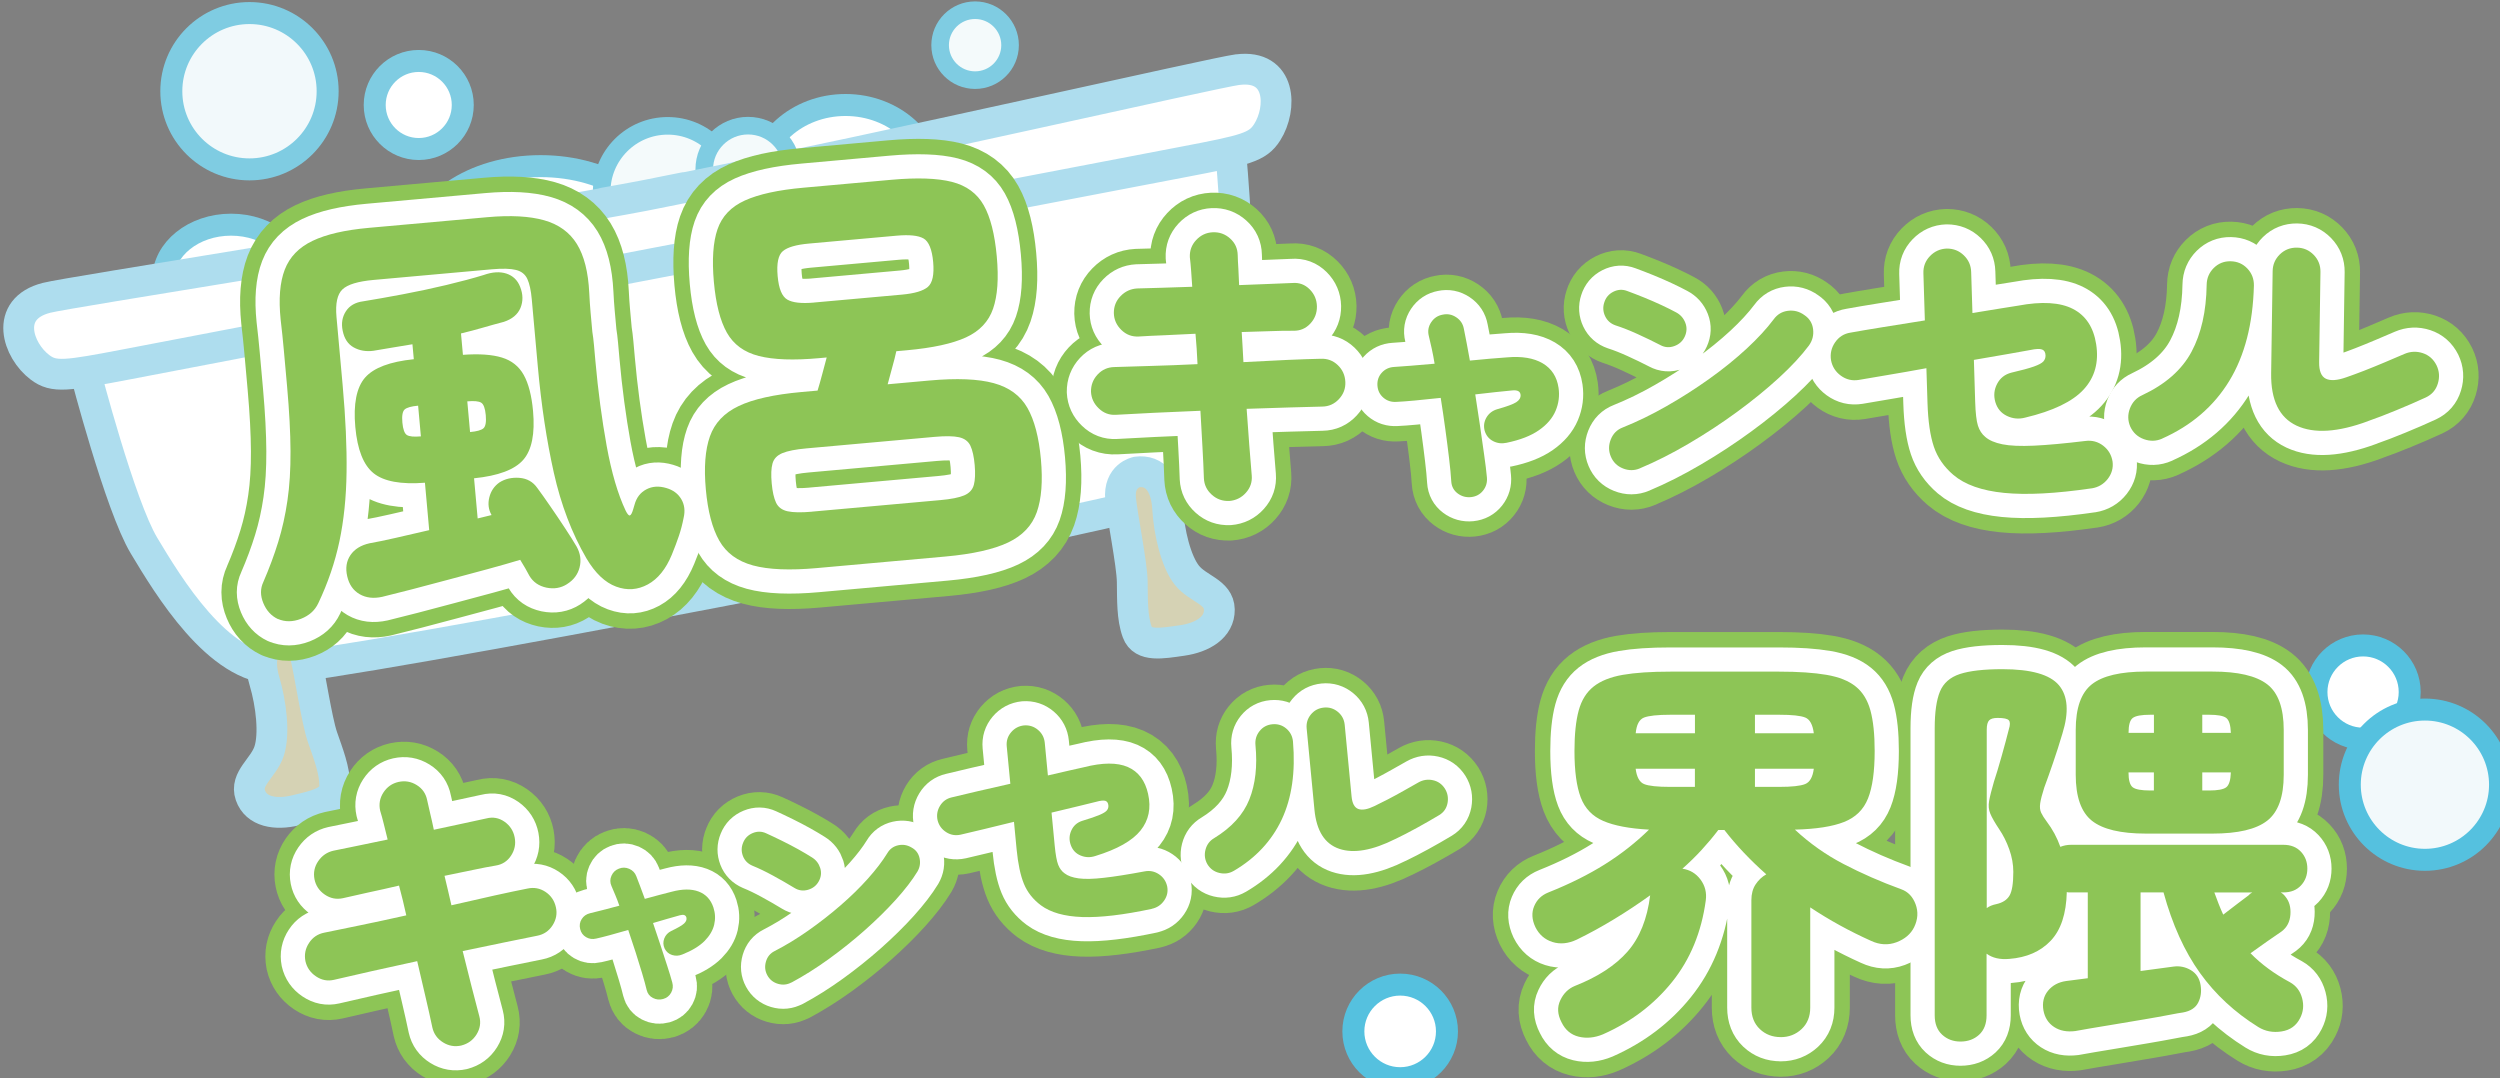 <?xml version="1.0" encoding="UTF-8"?>
<svg xmlns="http://www.w3.org/2000/svg" viewBox="0 0 568.38 245.13">
  <rect x="0" y="0" width="568.38" height="245.13" fill="#808080" stroke="none"/>
  <defs>
    <style>
      .cls-1 {
        fill: #d5d2b4;
      }

      .cls-1, .cls-2, .cls-3, .cls-4, .cls-5, .cls-6, .cls-7, .cls-8, .cls-9 {
        stroke-linecap: round;
        stroke-linejoin: round;
      }

      .cls-1, .cls-8 {
        stroke: #aeddee;
        stroke-width: 7px;
      }

      .cls-10 {
        fill: #920783;
      }

      .cls-2, .cls-4 {
        fill: #f2f9fb;
      }

      .cls-2, .cls-4, .cls-7, .cls-9 {
        stroke-width: 5px;
      }

      .cls-2, .cls-5, .cls-7 {
        stroke: #7fcce2;
      }

      .cls-3 {
        stroke: #8dc556;
        stroke-width: 18px;
      }

      .cls-3, .cls-6 {
        fill: none;
      }

      .cls-4, .cls-9 {
        stroke: #55c1df;
      }

      .cls-11 {
        fill: #53c1e1;
      }

      .cls-5 {
        fill: #f4fafb;
        stroke-width: 4px;
      }

      .cls-6 {
        stroke: #fff;
        stroke-width: 11px;
      }

      .cls-7, .cls-8, .cls-9 {
        fill: #fff;
      }

      .cls-12 {
        fill: #8dc556;
      }
    </style>
  </defs>
  <g id="_レイヤー_4" data-name="レイヤー 4">
    <circle class="cls-2" cx="56.72" cy="20.74" r="17.77"/>
    <circle class="cls-7" cx="95.2" cy="23.87" r="10.01"/>
    <ellipse class="cls-7" cx="122.91" cy="56.9" rx="28.01" ry="19.13"/>
    <ellipse class="cls-7" cx="192.23" cy="41.73" rx="19.93" ry="17.86"/>
    <circle class="cls-5" cx="221.69" cy="10.27" r="7.95"/>
    <circle class="cls-9" cx="318.33" cy="234.49" r="10.64"/>
    <circle class="cls-9" cx="537.25" cy="157.34" r="10.6"/>
    <circle class="cls-5" cx="151.8" cy="43.62" r="15.01"/>
    <circle class="cls-5" cx="170.07" cy="38.53" r="9.96"/>
    <ellipse class="cls-7" cx="52.53" cy="63.47" rx="15.41" ry="12.39"/>
    <circle class="cls-4" cx="551.31" cy="178.4" r="17.08"/>
  </g>
  <g id="_レイヤー_1" data-name="レイヤー 1">
    <path class="cls-8" d="M279.82,34.74s2.88,31.25.85,41.77c-2.03,10.51-6.3,32.6-18.65,37.33-12.35,4.73-186.09,38.02-199.24,38.18s-24.6-18.91-30.05-27.99c-5.45-9.08-13.32-39.38-13.32-39.38l130.57-33.53,129.84-16.37Z"/>
    <path class="cls-8" d="M281.37,15.83c-5.22.67-79.96,17.78-125.76,26.86v-.05c-2.79.58-5.86,1.19-9.16,1.83-3.31.63-6.38,1.19-9.18,1.68v.05c-45.9,8.49-121.57,20.2-126.69,21.51-9.8,2.5-6.53,12.02-1.48,15.81,3.19,2.4,5.89,1.95,20.03-.75,8.15-1.56,77.15-14.78,110.82-21.23l18.33-3.51c33.67-6.45,102.67-19.67,110.82-21.23,14.14-2.71,16.81-3.3,18.99-6.72,3.45-5.42,3.29-15.53-6.72-14.24Z"/>
    <path class="cls-1" d="M63.92,144.58c-4.12,1.01-5.34,5.07-3.79,10.29s2.32,12.04,1.06,15.89-5.57,6.24-4.26,10.04,5.73,4.53,10.27,3.43,8.9-1.93,8.91-5.53-1.5-7.36-2.81-11.16c-1.31-3.8-2.93-14.87-3.89-18.61-1.33-5.15-5.49-4.35-5.49-4.35Z"/>
    <path class="cls-1" d="M258.44,107.31c4.2-.58,6.71,2.76,7.02,8.22s1.9,12.12,4.38,15.25,7.32,3.77,7.38,7.81-3.83,6.36-8.44,7.02c-4.61.66-8.98,1.49-10.21-1.87s-1.08-7.44-1.15-11.48c-.06-4.04-2.29-15-2.65-18.84-.5-5.31,3.66-6.1,3.66-6.1Z"/>
  </g>
  <g id="_レイヤー_2" data-name="レイヤー 2">
    <g>
      <path class="cls-11" d="M63.18,140.74c-1.5-.71-2.61-1.92-3.31-3.62-.71-1.7-.71-3.3,0-4.8,1.35-3.12,2.48-6.16,3.39-9.12.91-2.95,1.61-6.09,2.09-9.4.49-3.31.72-7.05.7-11.23-.02-4.18-.28-9.08-.78-14.72l-.75-8.36c-.19-2.14-.43-4.4-.71-6.79-.49-4.72-.18-8.52.93-11.4,1.11-2.88,3.22-5.06,6.32-6.54,3.1-1.49,7.37-2.47,12.81-2.96l26.91-2.42c5.31-.48,9.63-.24,12.94.7,3.32.94,5.8,2.75,7.44,5.4,1.64,2.66,2.58,6.36,2.81,11.11.08,1.63.18,3.1.3,4.43l.4,4.42c.15.9.27,1.9.37,3l.33,3.69c.61,6.8,1.47,13.22,2.56,19.26,1.1,6.04,2.53,10.94,4.31,14.7.4.81.73,1.18.98,1.09.25-.09.5-.57.75-1.44l.3-1.01c.44-1.61,1.33-2.76,2.68-3.47,1.34-.71,2.85-.81,4.53-.31,1.54.45,2.68,1.29,3.41,2.53.73,1.24.91,2.66.53,4.26-.27,1.4-.62,2.75-1.06,4.06-.44,1.31-.98,2.75-1.62,4.31-1.34,3.25-3.16,5.51-5.46,6.76-2.3,1.25-4.71,1.42-7.2.5-2.5-.92-4.75-3.05-6.74-6.4-3.32-5.71-5.8-12.21-7.43-19.51s-2.85-15.35-3.64-24.16l-1.37-15.25c-.18-2.01-.51-3.54-1-4.61-.49-1.07-1.35-1.76-2.59-2.07-1.24-.31-3.05-.36-5.45-.15l-26.91,2.42c-3.56.32-5.93,1.04-7.1,2.16-1.17,1.12-1.62,3.2-1.35,6.24l1.41,15.64c.66,7.38.96,13.94.88,19.66-.07,5.72-.62,10.96-1.62,15.72-1.01,4.76-2.61,9.46-4.81,14.09-.77,1.64-2.08,2.81-3.94,3.54-1.86.72-3.61.73-5.24.03ZM128.96,132.78c-1.42.91-3,1.18-4.73.82-1.73-.37-3.02-1.26-3.87-2.69-.55-1.06-1.25-2.27-2.09-3.63-2.16.65-4.68,1.37-7.54,2.15-2.87.78-5.78,1.56-8.75,2.35-2.97.79-5.77,1.53-8.42,2.23-2.65.69-4.87,1.25-6.66,1.68-1.99.44-3.7.23-5.15-.61s-2.39-2.2-2.81-4.06c-.43-1.85-.18-3.46.74-4.82.92-1.36,2.38-2.25,4.36-2.69,1.54-.27,3.51-.67,5.91-1.22,2.4-.54,4.94-1.13,7.63-1.76l-.97-10.78c-5.45.42-9.33-.29-11.65-2.14s-3.71-5.36-4.18-10.54.27-8.99,2.22-11.22,5.65-3.63,11.08-4.18l-.31-3.4c-1.54.27-3.06.52-4.54.75-1.48.23-2.93.48-4.34.73-1.68.22-3.17-.04-4.48-.77-1.31-.73-2.14-1.99-2.5-3.79-.35-1.67-.1-3.14.73-4.42.83-1.28,2.15-2.04,3.96-2.27,2.64-.43,5.63-.96,8.97-1.59,3.34-.63,6.64-1.33,9.9-2.11,3.26-.78,6.1-1.54,8.51-2.28,1.96-.7,3.68-.8,5.16-.32,1.48.49,2.52,1.49,3.11,3,.68,1.7.7,3.3.09,4.79-.62,1.49-1.88,2.55-3.78,3.18-1.53.4-3.11.84-4.73,1.31-1.62.47-3.3.92-5.02,1.33l.44,4.86c3.7-.27,6.65-.06,8.87.62,2.22.68,3.87,2,4.96,3.96,1.09,1.96,1.79,4.69,2.11,8.18.47,5.18-.28,8.89-2.23,11.12-1.95,2.23-5.68,3.63-11.18,4.19l.82,9.13,3.16-.77c-.7-1.24-.87-2.58-.51-4.02.36-1.44,1.12-2.56,2.29-3.39,1.3-.83,2.81-1.18,4.56-1.05,1.74.14,3.1.91,4.08,2.33.82,1.1,1.79,2.47,2.91,4.1,1.13,1.63,2.24,3.28,3.33,4.94,1.1,1.66,1.99,3.09,2.68,4.26.86,1.56,1.08,3.13.67,4.74-.41,1.6-1.36,2.86-2.84,3.78ZM95.69,99.23l-.63-7c-1.55.14-2.57.43-3.06.86-.48.43-.66,1.43-.52,2.98s.49,2.5,1.04,2.84c.55.34,1.61.44,3.16.3ZM106.86,98.23c1.55-.14,2.57-.43,3.06-.86.48-.43.66-1.43.52-2.98s-.49-2.5-1.04-2.84c-.55-.34-1.61-.44-3.16-.3l.63,7Z"/>
      <path class="cls-11" d="M185.79,129.15c-6.22.56-11.08.36-14.6-.6s-6.07-2.83-7.66-5.63c-1.59-2.8-2.61-6.69-3.06-11.67s-.14-9,.93-12.03c1.07-3.03,3.24-5.34,6.53-6.9,3.29-1.57,8.04-2.63,14.26-3.19l3.69-.33c.35-1.14.71-2.41,1.08-3.82.36-1.4.69-2.64.99-3.71l-1.75.16c-5.77.52-10.32.36-13.66-.49-3.34-.84-5.77-2.62-7.29-5.32s-2.5-6.55-2.95-11.54c-.45-5.05-.18-9.04.83-11.97,1.01-2.93,3.08-5.11,6.22-6.53,3.14-1.42,7.59-2.4,13.35-2.91l20.01-1.8c5.83-.52,10.4-.36,13.71.48,3.31.85,5.72,2.62,7.24,5.32,1.52,2.7,2.5,6.58,2.96,11.63s.17,8.95-.84,11.88-3.07,5.11-6.17,6.53c-3.1,1.42-7.57,2.39-13.4,2.92l-2.43.22c-.23,1.07-.54,2.3-.94,3.71-.4,1.41-.74,2.68-1.03,3.81l9.52-.86c6.22-.56,11.08-.36,14.6.6,3.51.96,6.06,2.83,7.66,5.63,1.59,2.8,2.61,6.69,3.06,11.67s.14,9-.93,12.03c-1.07,3.03-3.24,5.34-6.53,6.9s-8.04,2.63-14.26,3.19l-29.15,2.62ZM184.64,116.32l29.15-2.62c2.46-.22,4.27-.58,5.44-1.08,1.16-.5,1.89-1.3,2.18-2.4.29-1.1.35-2.59.19-4.47s-.5-3.42-.98-4.42c-.48-1-1.34-1.64-2.57-1.92-1.23-.28-3.08-.31-5.54-.09l-29.15,2.62c-2.46.22-4.29.58-5.49,1.08-1.2.5-1.94,1.29-2.24,2.36-.3,1.07-.36,2.58-.18,4.52s.5,3.33.98,4.37c.48,1.03,1.36,1.69,2.63,1.97,1.26.28,3.13.31,5.59.09ZM185.07,68.78l20.01-1.8c2.85-.26,4.8-.84,5.87-1.75,1.06-.91,1.46-2.79,1.21-5.64s-1-4.71-2.2-5.38c-1.2-.68-3.23-.88-6.08-.63l-20.01,1.8c-2.85.26-4.81.82-5.87,1.7-1.06.88-1.46,2.78-1.2,5.69s.99,4.63,2.19,5.34c1.21.71,3.23.93,6.08.68Z"/>
      <path class="cls-10" d="M279.47,113.89c-1.52.07-2.84-.4-3.96-1.41-1.13-1.01-1.73-2.25-1.8-3.72-.07-2.13-.18-4.51-.33-7.15s-.3-5.37-.46-8.22c-3.65.14-7.15.3-10.52.46-3.37.16-6.28.32-8.75.46-1.47.08-2.76-.41-3.85-1.47-1.1-1.05-1.69-2.31-1.76-3.78-.02-1.51.48-2.82,1.51-3.92,1.03-1.1,2.3-1.66,3.81-1.69,2.13-.07,4.88-.15,8.24-.25,3.36-.09,6.91-.23,10.66-.41-.05-1.18-.11-2.35-.19-3.49-.08-1.14-.17-2.28-.27-3.42-2.47.14-4.83.25-7.08.34-2.25.09-4.21.18-5.87.29-1.52.07-2.82-.43-3.92-1.51-1.1-1.08-1.66-2.35-1.69-3.81-.02-1.51.49-2.81,1.54-3.88,1.05-1.08,2.31-1.65,3.78-1.73,1.37-.04,3.16-.09,5.36-.15,2.2-.07,4.58-.14,7.14-.23-.09-1.28-.17-2.49-.25-3.63-.08-1.14-.18-2.16-.29-3.07-.07-1.52.41-2.83,1.44-3.93,1.03-1.1,2.28-1.69,3.75-1.76,1.52-.07,2.84.4,3.96,1.41,1.13,1.01,1.7,2.27,1.73,3.78.02.9.07,1.93.15,3.09.07,1.16.13,2.41.17,3.73,2.37-.1,4.61-.19,6.71-.26,2.11-.07,3.92-.14,5.44-.22,1.52-.12,2.82.36,3.89,1.44,1.07,1.07,1.62,2.37,1.65,3.88.02,1.51-.48,2.82-1.51,3.92-1.03,1.1-2.3,1.64-3.81,1.62-1.46-.02-3.21.01-5.25.09-2.04.08-4.22.15-6.53.2.06,1.09.12,2.21.2,3.35.08,1.14.14,2.3.19,3.49,3.56-.2,6.89-.36,9.99-.5,3.1-.14,5.63-.22,7.57-.26,1.52-.07,2.81.41,3.89,1.44,1.08,1.03,1.65,2.3,1.72,3.82.07,1.47-.4,2.77-1.44,3.89-1.03,1.12-2.3,1.7-3.82,1.72-1.99.04-4.48.1-7.49.2-3.01.1-6.24.2-9.69.31.2,2.9.4,5.65.6,8.26.2,2.61.39,4.92.56,6.92.12,1.47-.32,2.77-1.33,3.9-1.01,1.13-2.27,1.75-3.79,1.87Z"/>
      <path class="cls-10" d="M334.44,113.02c-1.14.11-2.15-.17-3.04-.84-.89-.67-1.38-1.58-1.45-2.71-.09-1.46-.25-3.21-.5-5.26-.24-2.05-.53-4.26-.85-6.61-.32-2.36-.67-4.74-1.05-7.14-2.15.24-4.12.44-5.9.6-1.78.16-3.18.27-4.19.31-1.13.07-2.11-.24-2.94-.95-.83-.71-1.28-1.63-1.36-2.76-.07-1.13.25-2.1.98-2.91.73-.81,1.66-1.25,2.79-1.32.93-.05,2.2-.14,3.82-.28,1.62-.14,3.42-.29,5.41-.46-.19-1.18-.41-2.3-.64-3.37-.24-1.06-.47-2.05-.68-2.95-.28-1.11-.1-2.14.54-3.1.64-.96,1.51-1.53,2.61-1.73,1.1-.24,2.14-.04,3.09.6.96.64,1.53,1.51,1.73,2.61.21.98.42,2.08.65,3.31.23,1.22.47,2.53.72,3.92,1.62-.16,3.15-.3,4.59-.43,1.44-.13,2.72-.23,3.86-.3,3.36-.3,6.06.15,8.1,1.35,2.04,1.21,3.24,3.07,3.61,5.59.26,1.79.04,3.52-.67,5.2-.71,1.68-1.97,3.15-3.78,4.41-1.81,1.27-4.27,2.23-7.37,2.87-1.1.24-2.13.11-3.08-.39-.95-.5-1.58-1.28-1.9-2.35-.28-1.07-.14-2.07.41-3.02.56-.94,1.39-1.57,2.5-1.89,2.14-.6,3.56-1.12,4.26-1.57.7-.45,1.03-1,1-1.64-.06-.81-.67-1.16-1.85-1.05-1.14.11-2.42.24-3.86.39-1.44.15-2.97.32-4.6.52.38,2.36.74,4.74,1.08,7.12.34,2.38.65,4.58.94,6.59.29,2.01.5,3.73.63,5.15.11,1.13-.18,2.14-.87,3.01-.69.87-1.61,1.36-2.74,1.48Z"/>
      <path class="cls-10" d="M377.5,78.46c-1.65-.85-3.38-1.69-5.21-2.52-1.83-.83-3.48-1.48-4.98-1.96-1.11-.38-1.9-1.08-2.38-2.09-.48-1.01-.55-2.06-.2-3.12.34-1.1,1.03-1.92,2.06-2.44,1.03-.52,2.07-.58,3.11-.19,1.19.44,2.48.93,3.86,1.49,1.38.56,2.71,1.14,4,1.74s2.38,1.15,3.29,1.64c.99.52,1.69,1.3,2.1,2.35.41,1.05.37,2.1-.12,3.17-.47,1.02-1.25,1.74-2.35,2.14-1.1.41-2.16.34-3.19-.21ZM372.84,106.48c-1.27.54-2.56.54-3.86.02-1.3-.52-2.22-1.42-2.75-2.69-.54-1.27-.54-2.57-.02-3.89.52-1.32,1.42-2.23,2.69-2.72,3.31-1.33,6.66-2.95,10.04-4.89,3.39-1.93,6.64-4.01,9.75-6.24,3.11-2.22,5.92-4.5,8.43-6.82,2.5-2.32,4.55-4.54,6.13-6.65.81-1.12,1.89-1.77,3.25-1.94,1.35-.17,2.59.15,3.71.96,1.16.77,1.83,1.84,2,3.21.17,1.38-.15,2.62-.96,3.74-1.71,2.29-3.98,4.73-6.81,7.33-2.84,2.6-6.01,5.18-9.52,7.75-3.51,2.57-7.17,4.97-10.97,7.2-3.81,2.24-7.51,4.11-11.11,5.62Z"/>
      <path class="cls-10" d="M475.57,111.02c-8.21,1.2-14.85,1.55-19.93,1.04-5.08-.5-8.93-1.87-11.54-4.09-2.13-1.82-3.61-3.96-4.44-6.43-.83-2.47-1.31-5.78-1.44-9.92l-.25-7.91c-3.09.57-6.01,1.08-8.75,1.54-2.74.46-4.96.84-6.64,1.13-1.5.24-2.85-.09-4.06-.97-1.21-.88-1.95-2.05-2.23-3.5-.24-1.5.08-2.86.93-4.09.86-1.23,2.01-1.96,3.46-2.19,1.87-.34,4.33-.76,7.38-1.25,3.05-.49,6.23-1.01,9.56-1.53l-.33-10.73c-.05-1.51.45-2.81,1.5-3.9,1.05-1.09,2.33-1.66,3.83-1.71,1.51,0,2.8.51,3.86,1.54,1.07,1.03,1.63,2.29,1.67,3.8l.29,9.32c2.44-.4,4.58-.75,6.43-1.05,1.85-.29,3.15-.5,3.9-.62,5.43-1.02,9.61-.77,12.53.74,2.92,1.51,4.68,4.19,5.27,8.03.64,4.08-.3,7.5-2.83,10.26-2.53,2.76-6.97,4.91-13.33,6.42-1.45.38-2.83.24-4.15-.4-1.32-.64-2.18-1.69-2.61-3.13-.42-1.45-.29-2.83.4-4.15.69-1.32,1.76-2.16,3.21-2.54,2.34-.54,4.05-1.01,5.15-1.4,1.09-.39,1.81-.77,2.16-1.16.34-.39.5-.84.49-1.36-.02-.71-.28-1.16-.78-1.35-.5-.2-1.41-.16-2.72.12-.89.17-2.49.46-4.81.86-2.32.4-4.98.86-7.98,1.38l.29,9.46c.08,2.59.29,4.42.63,5.49.34,1.07.9,1.93,1.67,2.56.87.77,2.17,1.33,3.9,1.68,1.73.35,4.12.45,7.18.31,3.06-.14,6.96-.5,11.7-1.07,1.5-.19,2.84.17,4.03,1.08,1.18.91,1.89,2.11,2.13,3.61.19,1.45-.19,2.77-1.11,3.96-.93,1.18-2.14,1.89-3.64,2.13Z"/>
      <path class="cls-10" d="M491.56,99.73c-1.33.59-2.71.63-4.13.12-1.43-.52-2.46-1.46-3.1-2.84-.59-1.37-.62-2.76-.08-4.17.54-1.4,1.47-2.4,2.8-3,5.26-2.47,9-5.75,11.2-9.87,2.2-4.11,3.35-9.18,3.44-15.21.02-1.51.56-2.78,1.61-3.83,1.05-1.04,2.33-1.56,3.84-1.53s2.77.57,3.79,1.64c1.02,1.07,1.52,2.37,1.5,3.87-.22,8.71-2.09,15.95-5.61,21.71-3.52,5.77-8.6,10.13-15.24,13.09ZM538.38,95.75c-6.87,2.54-12.27,2.88-16.23,1.03-3.95-1.85-5.88-5.81-5.8-11.88l.34-23.24c.02-1.51.57-2.78,1.64-3.83,1.07-1.04,2.36-1.55,3.87-1.53s2.78.57,3.83,1.65c1.04,1.07,1.55,2.37,1.53,3.87l-.3,20.48c-.03,2.03.48,3.29,1.53,3.8,1.05.51,2.6.4,4.63-.32,1.18-.41,2.53-.9,4.05-1.49,1.51-.59,3.08-1.23,4.69-1.91,1.61-.68,3.1-1.32,4.48-1.91,1.37-.59,2.76-.65,4.17-.19,1.41.47,2.45,1.39,3.14,2.77.64,1.33.74,2.72.29,4.17-.44,1.45-1.36,2.5-2.73,3.14-2.09.96-4.31,1.93-6.68,2.9-2.37.98-4.52,1.81-6.46,2.48Z"/>
      <path class="cls-11" d="M104.9,237.7c-1.49.33-2.88.1-4.17-.71-1.29-.8-2.1-1.93-2.43-3.37-.44-2.1-.96-4.44-1.57-7.03-.61-2.58-1.23-5.27-1.88-8.07-3.59.77-7.04,1.53-10.35,2.28-3.31.75-6.17,1.4-8.59,1.97-1.44.33-2.8.07-4.07-.79-1.27-.85-2.07-2-2.4-3.45-.29-1.5-.02-2.88.82-4.15.83-1.27,1.99-2.05,3.49-2.34,2.1-.44,4.81-1,8.12-1.67,3.31-.68,6.81-1.43,10.5-2.26-.25-1.17-.52-2.31-.79-3.42-.27-1.12-.56-2.23-.86-3.35-2.42.57-4.74,1.09-6.96,1.56-2.22.48-4.14.91-5.77,1.3-1.49.33-2.88.06-4.15-.81-1.28-.88-2.05-2.04-2.34-3.49-.29-1.5,0-2.87.85-4.12.86-1.25,2.01-2.04,3.45-2.37,1.35-.27,3.12-.63,5.29-1.08,2.17-.45,4.52-.93,7.04-1.46-.31-1.26-.6-2.44-.88-3.56-.27-1.12-.55-2.11-.82-2.99-.33-1.49-.09-2.87.74-4.14.83-1.27,1.97-2.07,3.41-2.4,1.49-.33,2.88-.1,4.17.71,1.29.8,2.08,1.95,2.37,3.45.18.89.41,1.9.69,3.04.28,1.14.55,2.36.82,3.67,2.33-.51,4.54-.98,6.61-1.42,2.08-.44,3.86-.82,5.35-1.16,1.49-.38,2.85-.13,4.11.75,1.25.88,2.02,2.07,2.31,3.56.29,1.5.01,2.88-.82,4.15-.83,1.27-2,2.03-3.5,2.26-1.45.24-3.18.57-5.19,1-2.01.43-4.15.88-6.44,1.33.25,1.07.5,2.17.78,3.28.27,1.12.54,2.26.79,3.42,3.49-.81,6.77-1.55,9.82-2.23,3.05-.67,5.54-1.2,7.45-1.57,1.49-.33,2.86-.08,4.11.75,1.25.83,2.04,2,2.37,3.49.33,1.44.08,2.81-.75,4.11-.83,1.29-1.99,2.08-3.49,2.37-1.96.38-4.43.88-7.39,1.5-2.96.62-6.15,1.28-9.56,1.99.7,2.84,1.38,5.53,2.03,8.09.65,2.56,1.24,4.81,1.76,6.76.38,1.44.16,2.81-.64,4.1-.8,1.29-1.95,2.13-3.44,2.51Z"/>
      <path class="cls-11" d="M150.78,227.12c-.82.23-1.6.15-2.34-.23-.74-.38-1.21-.98-1.41-1.8-.25-1.06-.6-2.32-1.04-3.8-.44-1.47-.93-3.06-1.47-4.75-.54-1.69-1.1-3.39-1.69-5.11-1.55.45-2.97.85-4.26,1.2-1.29.35-2.3.6-3.04.76-.82.2-1.58.09-2.28-.32-.7-.41-1.15-1.03-1.35-1.85-.2-.82-.08-1.58.35-2.26.43-.69,1.06-1.13,1.88-1.33.68-.16,1.6-.39,2.77-.69,1.17-.31,2.48-.65,3.91-1.03-.29-.84-.59-1.64-.91-2.39-.31-.75-.61-1.44-.88-2.08-.35-.78-.35-1.56,0-2.34.35-.78.91-1.32,1.69-1.61.78-.32,1.56-.3,2.35.04.78.35,1.32.91,1.61,1.69.28.69.58,1.48.9,2.35.32.87.67,1.8,1.03,2.79,1.17-.32,2.28-.62,3.32-.9,1.04-.28,1.97-.52,2.79-.72,2.43-.65,4.47-.67,6.12-.05,1.65.62,2.78,1.84,3.37,3.64.42,1.28.48,2.58.17,3.9-.31,1.32-1.05,2.56-2.21,3.73-1.17,1.16-2.85,2.18-5.05,3.05-.78.32-1.55.35-2.31.11-.76-.24-1.33-.74-1.7-1.48-.34-.75-.37-1.5-.08-2.27.29-.76.82-1.33,1.59-1.71,1.49-.71,2.47-1.28,2.92-1.7s.63-.86.53-1.34c-.15-.59-.64-.76-1.49-.53-.82.23-1.75.49-2.79.79-1.04.3-2.14.62-3.31.97.58,1.69,1.15,3.38,1.71,5.09.55,1.7,1.07,3.28,1.54,4.72.47,1.44.84,2.68,1.12,3.7.23.82.15,1.59-.25,2.32-.4.73-1,1.21-1.82,1.44Z"/>
      <path class="cls-11" d="M180.61,201.87c-1.54-.94-3.16-1.87-4.87-2.8-1.71-.93-3.27-1.68-4.68-2.25-1.04-.45-1.76-1.18-2.15-2.19-.39-1.01-.38-2.02.04-3.03.41-1.04,1.14-1.77,2.18-2.2,1.04-.43,2.05-.41,3.03.04,1.12.51,2.34,1.08,3.63,1.72,1.3.64,2.55,1.29,3.75,1.96s2.22,1.28,3.07,1.82c.92.57,1.54,1.37,1.87,2.41.32,1.04.21,2.06-.35,3.05-.53.95-1.34,1.58-2.44,1.9-1.09.31-2.12.17-3.08-.43ZM179.94,223.36c-.98.53-2,.63-3.08.31-1.08-.32-1.88-.97-2.41-1.94-.53-.98-.63-2.01-.31-3.11.32-1.1.97-1.89,1.95-2.38,2.55-1.31,5.1-2.86,7.67-4.67,2.56-1.8,5.01-3.71,7.33-5.72,2.32-2.01,4.4-4.04,6.23-6.09,1.83-2.05,3.3-3.97,4.41-5.78.56-.96,1.38-1.56,2.45-1.8,1.07-.24,2.08-.08,3.04.49.99.53,1.6,1.33,1.84,2.42.24,1.09.08,2.11-.48,3.06-1.19,1.96-2.83,4.08-4.9,6.38-2.07,2.29-4.42,4.6-7.03,6.92-2.61,2.32-5.36,4.51-8.23,6.59-2.88,2.08-5.7,3.85-8.46,5.33Z"/>
      <path class="cls-11" d="M261.88,206.63c-6.47,1.38-11.75,2-15.82,1.86-4.07-.14-7.2-1.03-9.4-2.66-1.79-1.34-3.08-2.97-3.87-4.89-.79-1.92-1.34-4.53-1.66-7.82l-.6-6.28c-2.43.61-4.73,1.17-6.89,1.68-2.16.51-3.9.92-5.23,1.24-1.18.26-2.28.08-3.28-.56-1.01-.64-1.66-1.53-1.96-2.67-.27-1.18-.09-2.28.53-3.31.62-1.02,1.5-1.66,2.65-1.93,1.47-.37,3.41-.83,5.81-1.38,2.4-.55,4.91-1.12,7.54-1.72l-.82-8.53c-.11-1.2.22-2.26,1-3.18.78-.92,1.77-1.44,2.96-1.56,1.2-.08,2.25.26,3.16,1.03.9.76,1.41,1.74,1.53,2.94l.71,7.41c1.92-.45,3.61-.84,5.07-1.17,1.46-.33,2.48-.56,3.08-.69,4.27-1.09,7.61-1.11,10.02-.06,2.4,1.05,3.94,3.09,4.61,6.12.72,3.21.15,5.99-1.72,8.32-1.87,2.33-5.3,4.27-10.29,5.8-1.13.37-2.24.34-3.32-.11-1.08-.44-1.83-1.23-2.24-2.36-.41-1.13-.38-2.24.11-3.32.48-1.08,1.29-1.81,2.42-2.19,1.83-.55,3.18-1.01,4.03-1.38.85-.36,1.4-.71,1.66-1.04.25-.33.36-.69.32-1.11-.05-.56-.29-.91-.69-1.04-.41-.13-1.13-.05-2.16.24-.7.18-1.96.49-3.79.93-1.83.44-3.92.94-6.28,1.51l.72,7.52c.2,2.06.46,3.5.79,4.34.33.84.81,1.49,1.46,1.95.73.57,1.8.95,3.19,1.14,1.4.19,3.31.15,5.73-.13,2.43-.27,5.51-.76,9.26-1.46,1.19-.23,2.27-.01,3.26.65.99.66,1.61,1.58,1.88,2.76.22,1.15,0,2.22-.68,3.21-.68.99-1.61,1.62-2.79,1.88Z"/>
      <path class="cls-11" d="M280.48,198c-1,.59-2.09.74-3.27.46-1.18-.28-2.08-.94-2.71-1.98-.59-1.04-.73-2.14-.43-3.3.3-1.16.96-2.04,1.96-2.62,3.96-2.42,6.63-5.35,8.01-8.81,1.38-3.45,1.85-7.57,1.39-12.36-.11-1.2.2-2.26.94-3.18.74-.92,1.71-1.44,2.91-1.55s2.25.21,3.15.97c.9.76,1.41,1.74,1.53,2.94.59,6.93-.26,12.83-2.54,17.71-2.29,4.88-5.93,8.79-10.93,11.72ZM317.26,190.73c-5.22,2.62-9.48,3.37-12.78,2.25-3.3-1.12-5.18-4.09-5.64-8.91l-1.77-18.46c-.11-1.2.21-2.26.97-3.18s1.74-1.44,2.94-1.56,2.26.21,3.18.97,1.44,1.74,1.56,2.94l1.56,16.27c.15,1.61.67,2.57,1.55,2.88.88.31,2.09.09,3.64-.66.9-.43,1.93-.94,3.08-1.54,1.15-.6,2.33-1.24,3.55-1.93,1.22-.68,2.34-1.32,3.38-1.91,1.04-.59,2.14-.76,3.29-.51,1.16.25,2.07.89,2.73,1.92.62,1,.82,2.09.6,3.28-.23,1.19-.85,2.1-1.89,2.73-1.57.94-3.25,1.91-5.04,2.89-1.79.98-3.43,1.83-4.91,2.54Z"/>
      <path class="cls-11" d="M404.86,235.79c-1.89,0-3.48-.61-4.76-1.83-1.28-1.22-1.92-2.84-1.92-4.86v-24.46c0-1.4.32-2.6.96-3.57s1.45-1.74,2.43-2.29c-3.66-3.24-6.84-6.6-9.53-10.08h-1.38c-1.16,1.53-2.41,3.02-3.76,4.49-1.34,1.47-2.81,2.9-4.4,4.31,1.71.25,3.08,1.07,4.12,2.47,1.04,1.41,1.43,2.99,1.19,4.76-.98,7.21-3.53,13.38-7.65,18.51-4.12,5.13-9.36,9.1-15.71,11.91-1.89.79-3.73.98-5.5.55-1.77-.43-3.09-1.53-3.94-3.3-.92-1.77-1.01-3.43-.27-4.99.73-1.56,1.83-2.64,3.3-3.25,5.25-2.07,9.25-4.69,12-7.83,2.75-3.14,4.46-7.41,5.13-12.78-2.63,1.89-5.35,3.7-8.15,5.4-2.81,1.71-5.65,3.27-8.52,4.67-1.95.92-3.8,1.1-5.54.55s-3.04-1.68-3.89-3.39c-.8-1.71-.89-3.3-.27-4.76.61-1.46,1.68-2.5,3.21-3.11,4.89-1.95,9.18-4.09,12.87-6.41,3.69-2.32,7.04-4.95,10.03-7.88-4.46-.24-7.92-.9-10.4-1.97-2.47-1.07-4.18-2.85-5.13-5.36-.95-2.5-1.42-6.01-1.42-10.54,0-3.79.32-6.86.96-9.21.64-2.35,1.77-4.17,3.39-5.45,1.62-1.28,3.83-2.17,6.64-2.66,2.81-.49,6.41-.73,10.81-.73h24.74c4.34,0,7.92.24,10.77.73,2.84.49,5.05,1.37,6.64,2.66,1.59,1.28,2.7,3.1,3.34,5.45.64,2.35.96,5.42.96,9.21,0,4.64-.5,8.23-1.51,10.77-1.01,2.54-2.82,4.32-5.45,5.36-2.63,1.04-6.35,1.62-11.18,1.74,3.36,3.12,7.05,5.73,11.09,7.83s8.4,4.02,13.1,5.73c1.53.55,2.61,1.68,3.25,3.39.64,1.71.53,3.45-.32,5.22-.79,1.59-2.14,2.73-4.03,3.44-1.89.7-3.82.59-5.77-.32-4.89-2.2-9.5-4.73-13.83-7.61v22.81c0,2.01-.66,3.63-1.97,4.86-1.31,1.22-2.89,1.83-4.72,1.83ZM371.88,166.71h13.47v-4.21h-5.59c-2.93,0-4.93.22-6,.64-1.07.43-1.7,1.62-1.88,3.57ZM379.75,178.9h5.59v-4.12h-13.47c.24,1.89.88,3.06,1.92,3.48,1.04.43,3.02.64,5.96.64ZM398.99,166.71h13.38c-.24-1.95-.89-3.14-1.92-3.57-1.04-.43-3.02-.64-5.96-.64h-5.5v4.21ZM398.99,178.9h5.5c2.87,0,4.84-.21,5.91-.64,1.07-.43,1.73-1.59,1.97-3.48h-13.38v4.12Z"/>
      <path class="cls-11" d="M445.72,236.8c-1.65,0-3.04-.52-4.17-1.56-1.13-1.04-1.69-2.51-1.69-4.4v-65.32c0-3.6.4-6.37,1.19-8.29.79-1.92,2.3-3.25,4.53-3.99,2.23-.73,5.45-1.1,9.66-1.1,6.54,0,10.82,1.22,12.87,3.66,2.04,2.44,2.3,6.11.78,10.99-.67,2.26-1.37,4.46-2.11,6.6-.73,2.14-1.41,4.03-2.02,5.68-.49,1.53-.8,2.72-.92,3.57-.12.85-.05,1.57.23,2.15.27.58.69,1.24,1.24,1.97,1.34,1.77,2.38,3.7,3.11,5.77.79-.31,1.59-.46,2.38-.46h48.37c1.65,0,2.96.52,3.94,1.56.98,1.04,1.47,2.32,1.47,3.85s-.49,2.81-1.47,3.85c-.98,1.04-2.29,1.56-3.94,1.56h-.64c.43.25.79.58,1.1,1.01.85,1.04,1.22,2.38,1.1,4.03-.12,1.65-.79,2.93-2.02,3.85-.73.49-1.82,1.24-3.25,2.24-1.44,1.01-2.7,1.91-3.8,2.7,2.44,2.5,5.43,4.7,8.98,6.6,1.41.79,2.32,2,2.75,3.62.43,1.62.27,3.13-.46,4.54-.86,1.71-2.26,2.72-4.21,3.02-1.95.31-3.73-.03-5.31-1.01-5.31-3.3-9.73-7.39-13.24-12.28-3.51-4.89-6.28-10.99-8.29-18.32h-5.22v17.87l7.51-1.01c1.4-.18,2.72.09,3.94.82,1.22.73,1.95,1.86,2.2,3.39.24,1.47.06,2.79-.55,3.99-.61,1.19-1.77,1.94-3.48,2.24-.49.06-1.53.24-3.12.55-1.59.31-3.47.64-5.63,1.01-2.17.37-4.35.73-6.55,1.1-2.2.37-4.12.69-5.77.96-1.65.27-2.78.47-3.39.6-1.89.24-3.5-.06-4.81-.92s-2.12-2.11-2.43-3.76c-.31-1.77.05-3.27,1.05-4.49s2.37-1.95,4.08-2.2l4.95-.64v-19.51h-4.31c-.18,0-.34-.03-.46-.09-.12,4.95-1.34,8.64-3.67,11.09-2.32,2.44-5.47,3.82-9.44,4.12-2.08.18-3.79-.21-5.13-1.19v14.02c0,1.89-.56,3.36-1.69,4.4-1.13,1.04-2.55,1.56-4.26,1.56ZM451.68,206.47c.55-.43,1.28-.73,2.2-.92,1.4-.31,2.4-.95,2.98-1.92.58-.98.87-2.78.87-5.4,0-1.71-.31-3.42-.92-5.13-.61-1.71-1.38-3.24-2.29-4.58-.98-1.47-1.65-2.64-2.02-3.53-.37-.88-.46-1.85-.27-2.89.18-1.04.55-2.5,1.1-4.4.49-1.46,1.07-3.39,1.74-5.77.67-2.38,1.22-4.43,1.65-6.14.31-.98.31-1.65,0-2.02-.31-.37-1.16-.55-2.56-.55-.92,0-1.56.18-1.92.55s-.55,1.07-.55,2.11v40.59ZM487.87,189.52c-5.74,0-9.83-.98-12.28-2.93-2.44-1.95-3.67-5.44-3.67-10.45v-10.17c0-5.01,1.22-8.47,3.67-10.4,2.44-1.92,6.53-2.89,12.28-2.89h15.12c5.8,0,9.95.96,12.46,2.89,2.5,1.92,3.76,5.39,3.76,10.4v10.17c0,5.01-1.25,8.49-3.76,10.45s-6.66,2.93-12.46,2.93h-15.12ZM483.93,166.62h5.77v-4.12h-.82c-2.02,0-3.34.24-3.99.73s-.96,1.62-.96,3.39ZM488.87,179.72h.82v-4.12h-5.77c0,1.77.32,2.9.96,3.39s1.97.73,3.99.73ZM500.69,166.62h6.5c-.06-1.77-.41-2.9-1.05-3.39-.64-.49-1.94-.73-3.89-.73h-1.56v4.12ZM500.69,179.72h1.56c1.95,0,3.25-.24,3.89-.73.64-.49.99-1.62,1.05-3.39h-6.5v4.12ZM505.46,207.94c1.04-.79,2.15-1.65,3.34-2.56,1.19-.92,2-1.53,2.43-1.83.18-.24.46-.46.82-.64h-8.61c.31.86.63,1.71.96,2.56.33.86.69,1.68,1.05,2.47Z"/>
    </g>
    <g>
      <path class="cls-3" d="M63.18,140.74c-1.5-.71-2.61-1.92-3.31-3.62-.71-1.7-.71-3.3,0-4.8,1.35-3.12,2.48-6.16,3.39-9.12.91-2.95,1.61-6.09,2.09-9.4.49-3.31.72-7.05.7-11.23-.02-4.18-.28-9.08-.78-14.72l-.75-8.36c-.19-2.14-.43-4.4-.71-6.79-.49-4.72-.18-8.52.93-11.4,1.11-2.88,3.22-5.06,6.32-6.54,3.1-1.49,7.37-2.47,12.81-2.96l26.91-2.42c5.31-.48,9.63-.24,12.94.7,3.32.94,5.8,2.75,7.44,5.4,1.64,2.66,2.58,6.36,2.81,11.11.08,1.63.18,3.1.3,4.43l.4,4.42c.15.9.27,1.9.37,3l.33,3.69c.61,6.8,1.47,13.22,2.56,19.26,1.1,6.04,2.53,10.94,4.31,14.7.4.81.73,1.18.98,1.09.25-.09.5-.57.75-1.44l.3-1.01c.44-1.61,1.33-2.76,2.68-3.47,1.34-.71,2.85-.81,4.53-.31,1.54.45,2.68,1.29,3.41,2.53.73,1.24.91,2.66.53,4.26-.27,1.4-.62,2.75-1.06,4.06-.44,1.31-.98,2.75-1.62,4.31-1.34,3.25-3.16,5.51-5.46,6.76-2.3,1.25-4.71,1.42-7.2.5-2.5-.92-4.75-3.05-6.74-6.4-3.32-5.71-5.8-12.21-7.43-19.51s-2.85-15.35-3.64-24.16l-1.37-15.25c-.18-2.01-.51-3.54-1-4.61-.49-1.07-1.35-1.76-2.59-2.07-1.24-.31-3.05-.36-5.45-.15l-26.91,2.42c-3.56.32-5.93,1.04-7.1,2.16-1.17,1.12-1.62,3.2-1.35,6.24l1.41,15.64c.66,7.38.96,13.94.88,19.66-.07,5.72-.62,10.96-1.62,15.72-1.01,4.76-2.61,9.46-4.81,14.09-.77,1.64-2.08,2.81-3.94,3.54-1.86.72-3.61.73-5.24.03ZM128.96,132.78c-1.42.91-3,1.18-4.73.82-1.73-.37-3.02-1.26-3.87-2.69-.55-1.06-1.25-2.27-2.09-3.63-2.16.65-4.68,1.37-7.54,2.15-2.87.78-5.78,1.56-8.75,2.35-2.97.79-5.77,1.53-8.42,2.23-2.65.69-4.87,1.25-6.66,1.68-1.99.44-3.7.23-5.15-.61s-2.39-2.2-2.81-4.06c-.43-1.85-.18-3.46.74-4.82.92-1.36,2.38-2.25,4.36-2.69,1.54-.27,3.51-.67,5.91-1.22,2.4-.54,4.94-1.13,7.63-1.76l-.97-10.78c-5.45.42-9.33-.29-11.65-2.14s-3.71-5.36-4.18-10.54.27-8.99,2.22-11.22,5.65-3.63,11.08-4.18l-.31-3.4c-1.54.27-3.06.52-4.54.75-1.48.23-2.93.48-4.34.73-1.68.22-3.17-.04-4.48-.77-1.31-.73-2.14-1.99-2.5-3.79-.35-1.67-.1-3.14.73-4.42.83-1.28,2.15-2.04,3.96-2.27,2.64-.43,5.63-.96,8.97-1.59,3.34-.63,6.64-1.33,9.9-2.11,3.26-.78,6.1-1.54,8.51-2.28,1.96-.7,3.68-.8,5.16-.32,1.48.49,2.52,1.49,3.11,3,.68,1.7.7,3.3.09,4.79-.62,1.49-1.88,2.55-3.78,3.18-1.53.4-3.11.84-4.73,1.31-1.62.47-3.3.92-5.02,1.33l.44,4.86c3.7-.27,6.65-.06,8.87.62,2.22.68,3.87,2,4.96,3.96,1.09,1.96,1.79,4.69,2.11,8.18.47,5.18-.28,8.89-2.23,11.12-1.95,2.23-5.68,3.63-11.18,4.19l.82,9.13,3.16-.77c-.7-1.24-.87-2.58-.51-4.02.36-1.44,1.12-2.56,2.29-3.39,1.3-.83,2.81-1.18,4.56-1.05,1.74.14,3.1.91,4.08,2.33.82,1.1,1.79,2.47,2.91,4.1,1.13,1.63,2.24,3.28,3.33,4.94,1.1,1.66,1.99,3.09,2.68,4.26.86,1.56,1.08,3.13.67,4.74-.41,1.6-1.36,2.86-2.84,3.78ZM95.69,99.23l-.63-7c-1.55.14-2.57.43-3.06.86-.48.43-.66,1.43-.52,2.98s.49,2.5,1.04,2.84c.55.34,1.61.44,3.16.3ZM106.86,98.23c1.55-.14,2.57-.43,3.06-.86.48-.43.66-1.43.52-2.98s-.49-2.5-1.04-2.84c-.55-.34-1.61-.44-3.16-.3l.63,7Z"/>
      <path class="cls-3" d="M185.79,129.15c-6.22.56-11.08.36-14.6-.6s-6.07-2.83-7.66-5.63c-1.59-2.8-2.61-6.69-3.06-11.67s-.14-9,.93-12.03c1.07-3.03,3.24-5.34,6.53-6.9,3.29-1.57,8.04-2.63,14.26-3.19l3.69-.33c.35-1.14.71-2.41,1.08-3.82.36-1.4.69-2.64.99-3.71l-1.75.16c-5.77.52-10.32.36-13.66-.49-3.34-.84-5.77-2.62-7.29-5.32s-2.5-6.55-2.95-11.54c-.45-5.05-.18-9.04.83-11.97,1.01-2.93,3.08-5.11,6.22-6.53,3.14-1.42,7.59-2.4,13.35-2.91l20.01-1.8c5.83-.52,10.4-.36,13.71.48,3.31.85,5.72,2.62,7.24,5.32,1.52,2.7,2.5,6.58,2.96,11.63s.17,8.95-.84,11.88-3.07,5.11-6.17,6.53c-3.1,1.42-7.57,2.39-13.4,2.92l-2.43.22c-.23,1.07-.54,2.3-.94,3.71-.4,1.41-.74,2.68-1.03,3.81l9.52-.86c6.22-.56,11.08-.36,14.6.6,3.51.96,6.06,2.83,7.66,5.63,1.59,2.8,2.61,6.69,3.06,11.67s.14,9-.93,12.03c-1.07,3.03-3.24,5.34-6.53,6.9s-8.04,2.63-14.26,3.19l-29.15,2.62ZM184.64,116.32l29.15-2.62c2.46-.22,4.27-.58,5.44-1.08,1.16-.5,1.89-1.3,2.18-2.4.29-1.1.35-2.59.19-4.47s-.5-3.42-.98-4.42c-.48-1-1.34-1.64-2.57-1.92-1.23-.28-3.08-.31-5.54-.09l-29.15,2.62c-2.46.22-4.29.58-5.49,1.08-1.2.5-1.94,1.29-2.24,2.36-.3,1.07-.36,2.58-.18,4.52s.5,3.33.98,4.37c.48,1.03,1.36,1.69,2.63,1.97,1.26.28,3.13.31,5.59.09ZM185.07,68.78l20.01-1.8c2.85-.26,4.8-.84,5.87-1.75,1.06-.91,1.46-2.79,1.21-5.64s-1-4.71-2.2-5.38c-1.2-.68-3.23-.88-6.08-.63l-20.01,1.8c-2.85.26-4.81.82-5.87,1.7-1.06.88-1.46,2.78-1.2,5.69s.99,4.63,2.19,5.34c1.21.71,3.23.93,6.08.68Z"/>
      <path class="cls-3" d="M279.47,113.89c-1.52.07-2.84-.4-3.96-1.41-1.13-1.01-1.73-2.25-1.8-3.72-.07-2.13-.18-4.51-.33-7.15s-.3-5.37-.46-8.22c-3.65.14-7.15.3-10.52.46-3.37.16-6.28.32-8.75.46-1.47.08-2.76-.41-3.85-1.47-1.1-1.05-1.69-2.31-1.76-3.78-.02-1.51.48-2.82,1.51-3.92,1.03-1.1,2.3-1.66,3.81-1.69,2.13-.07,4.88-.15,8.24-.25,3.36-.09,6.91-.23,10.66-.41-.05-1.18-.11-2.35-.19-3.49-.08-1.14-.17-2.28-.27-3.42-2.47.14-4.83.25-7.08.34-2.25.09-4.21.18-5.87.29-1.52.07-2.82-.43-3.92-1.51-1.1-1.08-1.66-2.35-1.69-3.81-.02-1.51.49-2.81,1.54-3.88,1.05-1.08,2.31-1.65,3.78-1.73,1.37-.04,3.16-.09,5.36-.15,2.2-.07,4.58-.14,7.14-.23-.09-1.28-.17-2.49-.25-3.63-.08-1.14-.18-2.16-.29-3.07-.07-1.52.41-2.83,1.44-3.93,1.03-1.1,2.28-1.69,3.75-1.76,1.52-.07,2.84.4,3.96,1.41,1.13,1.01,1.7,2.27,1.73,3.78.02.9.07,1.93.15,3.09.07,1.16.13,2.41.17,3.73,2.37-.1,4.61-.19,6.71-.26,2.11-.07,3.92-.14,5.44-.22,1.52-.12,2.82.36,3.89,1.44,1.07,1.07,1.62,2.37,1.65,3.88.02,1.51-.48,2.82-1.51,3.92-1.03,1.1-2.3,1.64-3.81,1.62-1.46-.02-3.21.01-5.25.09-2.04.08-4.22.15-6.53.2.06,1.09.12,2.21.2,3.35.08,1.14.14,2.3.19,3.49,3.56-.2,6.89-.36,9.99-.5,3.1-.14,5.63-.22,7.57-.26,1.52-.07,2.81.41,3.89,1.44,1.08,1.03,1.65,2.3,1.72,3.82.07,1.47-.4,2.77-1.44,3.89-1.03,1.12-2.3,1.7-3.82,1.72-1.99.04-4.48.1-7.49.2-3.01.1-6.24.2-9.69.31.2,2.9.4,5.65.6,8.26.2,2.61.39,4.92.56,6.92.12,1.47-.32,2.77-1.33,3.9-1.01,1.13-2.27,1.75-3.79,1.87Z"/>
      <path class="cls-3" d="M334.44,113.02c-1.14.11-2.15-.17-3.04-.84-.89-.67-1.38-1.58-1.45-2.71-.09-1.46-.25-3.21-.5-5.26-.24-2.05-.53-4.26-.85-6.61-.32-2.36-.67-4.74-1.05-7.14-2.15.24-4.12.44-5.9.6-1.78.16-3.18.27-4.19.31-1.13.07-2.11-.24-2.94-.95-.83-.71-1.28-1.63-1.36-2.76-.07-1.13.25-2.1.98-2.91.73-.81,1.66-1.25,2.79-1.32.93-.05,2.2-.14,3.82-.28,1.62-.14,3.42-.29,5.41-.46-.19-1.18-.41-2.3-.64-3.37-.24-1.06-.47-2.05-.68-2.95-.28-1.11-.1-2.14.54-3.1.64-.96,1.51-1.53,2.61-1.73,1.1-.24,2.14-.04,3.09.6.96.64,1.53,1.51,1.73,2.61.21.98.42,2.08.65,3.31.23,1.22.47,2.53.72,3.92,1.62-.16,3.15-.3,4.59-.43,1.44-.13,2.72-.23,3.86-.3,3.36-.3,6.06.15,8.1,1.35,2.04,1.21,3.24,3.07,3.61,5.59.26,1.79.04,3.52-.67,5.2-.71,1.68-1.97,3.15-3.78,4.41-1.81,1.27-4.27,2.23-7.37,2.87-1.1.24-2.13.11-3.08-.39-.95-.5-1.58-1.28-1.9-2.35-.28-1.07-.14-2.07.41-3.02.56-.94,1.39-1.57,2.5-1.89,2.14-.6,3.56-1.12,4.26-1.57.7-.45,1.03-1,1-1.64-.06-.81-.67-1.16-1.85-1.05-1.14.11-2.42.24-3.86.39-1.44.15-2.97.32-4.6.52.38,2.36.74,4.74,1.08,7.12.34,2.38.65,4.58.94,6.59.29,2.01.5,3.73.63,5.15.11,1.13-.18,2.14-.87,3.01-.69.87-1.61,1.36-2.74,1.48Z"/>
      <path class="cls-3" d="M377.5,78.46c-1.65-.85-3.38-1.69-5.21-2.52-1.83-.83-3.48-1.48-4.98-1.96-1.11-.38-1.9-1.08-2.38-2.09-.48-1.01-.55-2.06-.2-3.12.34-1.1,1.03-1.92,2.06-2.44,1.03-.52,2.07-.58,3.11-.19,1.19.44,2.48.93,3.86,1.49,1.38.56,2.71,1.14,4,1.74s2.38,1.15,3.29,1.64c.99.52,1.69,1.3,2.1,2.35.41,1.05.37,2.1-.12,3.17-.47,1.02-1.25,1.74-2.35,2.14-1.1.41-2.16.34-3.19-.21ZM372.84,106.48c-1.27.54-2.56.54-3.86.02-1.3-.52-2.22-1.42-2.75-2.69-.54-1.27-.54-2.57-.02-3.89.52-1.32,1.42-2.23,2.69-2.72,3.31-1.33,6.66-2.95,10.04-4.89,3.39-1.93,6.64-4.01,9.75-6.24,3.11-2.22,5.92-4.5,8.43-6.82,2.5-2.32,4.55-4.54,6.13-6.65.81-1.12,1.89-1.77,3.25-1.94,1.35-.17,2.59.15,3.71.96,1.16.77,1.83,1.84,2,3.21.17,1.38-.15,2.62-.96,3.74-1.71,2.29-3.98,4.73-6.81,7.33-2.84,2.6-6.01,5.18-9.52,7.75-3.51,2.57-7.17,4.97-10.97,7.2-3.81,2.24-7.51,4.11-11.11,5.62Z"/>
      <path class="cls-3" d="M475.57,111.02c-8.21,1.2-14.85,1.55-19.93,1.04-5.08-.5-8.93-1.87-11.54-4.09-2.13-1.82-3.61-3.96-4.44-6.43-.83-2.47-1.31-5.78-1.44-9.92l-.25-7.91c-3.09.57-6.01,1.08-8.75,1.54-2.74.46-4.96.84-6.64,1.13-1.5.24-2.85-.09-4.06-.97-1.21-.88-1.95-2.05-2.23-3.5-.24-1.5.08-2.86.93-4.09.86-1.23,2.01-1.96,3.46-2.19,1.87-.34,4.33-.76,7.38-1.25,3.05-.49,6.23-1.01,9.56-1.53l-.33-10.73c-.05-1.51.45-2.81,1.5-3.9,1.05-1.09,2.33-1.66,3.83-1.71,1.51,0,2.8.51,3.86,1.54,1.07,1.03,1.63,2.29,1.67,3.8l.29,9.32c2.44-.4,4.58-.75,6.43-1.05,1.85-.29,3.15-.5,3.9-.62,5.43-1.02,9.61-.77,12.53.74,2.92,1.51,4.68,4.19,5.27,8.03.64,4.08-.3,7.5-2.83,10.26-2.53,2.76-6.97,4.91-13.33,6.42-1.45.38-2.83.24-4.15-.4-1.32-.64-2.18-1.69-2.61-3.13-.42-1.45-.29-2.83.4-4.15.69-1.32,1.76-2.16,3.21-2.54,2.34-.54,4.05-1.01,5.15-1.4,1.09-.39,1.81-.77,2.16-1.16.34-.39.5-.84.49-1.36-.02-.71-.28-1.16-.78-1.35-.5-.2-1.41-.16-2.72.12-.89.17-2.49.46-4.81.86-2.32.4-4.98.86-7.98,1.38l.29,9.46c.08,2.59.29,4.42.63,5.49.34,1.07.9,1.93,1.67,2.56.87.77,2.17,1.33,3.9,1.68,1.73.35,4.12.45,7.18.31,3.06-.14,6.96-.5,11.7-1.07,1.5-.19,2.84.17,4.03,1.08,1.18.91,1.89,2.11,2.13,3.61.19,1.45-.19,2.77-1.11,3.96-.93,1.18-2.14,1.89-3.64,2.13Z"/>
      <path class="cls-3" d="M491.56,99.73c-1.33.59-2.71.63-4.13.12-1.43-.52-2.46-1.46-3.1-2.84-.59-1.37-.62-2.76-.08-4.17.54-1.4,1.47-2.4,2.8-3,5.26-2.47,9-5.75,11.2-9.87,2.2-4.11,3.35-9.18,3.44-15.21.02-1.51.56-2.78,1.61-3.83,1.05-1.04,2.33-1.56,3.84-1.53s2.77.57,3.79,1.64c1.02,1.07,1.52,2.37,1.5,3.87-.22,8.71-2.09,15.95-5.61,21.71-3.52,5.77-8.6,10.13-15.24,13.09ZM538.38,95.75c-6.87,2.54-12.27,2.88-16.23,1.03-3.95-1.85-5.88-5.81-5.8-11.88l.34-23.24c.02-1.51.57-2.78,1.64-3.83,1.07-1.04,2.36-1.55,3.87-1.53s2.78.57,3.83,1.65c1.04,1.07,1.55,2.37,1.53,3.87l-.3,20.48c-.03,2.03.48,3.29,1.53,3.8,1.05.51,2.6.4,4.63-.32,1.18-.41,2.53-.9,4.05-1.49,1.51-.59,3.08-1.23,4.69-1.91,1.61-.68,3.1-1.32,4.48-1.91,1.37-.59,2.76-.65,4.17-.19,1.41.47,2.45,1.39,3.14,2.77.64,1.33.74,2.72.29,4.17-.44,1.45-1.36,2.5-2.73,3.14-2.09.96-4.31,1.93-6.68,2.9-2.37.98-4.52,1.81-6.46,2.48Z"/>
      <path class="cls-3" d="M104.9,237.7c-1.49.33-2.88.1-4.17-.71-1.29-.8-2.1-1.93-2.43-3.37-.44-2.1-.96-4.44-1.57-7.03-.61-2.58-1.23-5.27-1.88-8.07-3.59.77-7.04,1.53-10.35,2.28-3.31.75-6.17,1.4-8.59,1.97-1.44.33-2.8.07-4.07-.79-1.27-.85-2.07-2-2.4-3.45-.29-1.5-.02-2.88.82-4.15.83-1.27,1.99-2.05,3.49-2.34,2.1-.44,4.81-1,8.12-1.67,3.31-.68,6.81-1.43,10.5-2.26-.25-1.17-.52-2.31-.79-3.42-.27-1.12-.56-2.23-.86-3.35-2.42.57-4.74,1.09-6.96,1.56-2.22.48-4.14.91-5.77,1.3-1.49.33-2.88.06-4.15-.81-1.28-.88-2.05-2.04-2.34-3.49-.29-1.5,0-2.87.85-4.12.86-1.25,2.01-2.04,3.45-2.37,1.35-.27,3.12-.63,5.29-1.08,2.17-.45,4.52-.93,7.04-1.46-.31-1.26-.6-2.44-.88-3.56-.27-1.12-.55-2.11-.82-2.99-.33-1.49-.09-2.87.74-4.14.83-1.27,1.97-2.07,3.41-2.4,1.49-.33,2.88-.1,4.17.71,1.29.8,2.08,1.95,2.37,3.45.18.89.41,1.9.69,3.04.28,1.14.55,2.36.82,3.67,2.33-.51,4.54-.98,6.61-1.42,2.08-.44,3.86-.82,5.35-1.16,1.49-.38,2.85-.13,4.11.75,1.25.88,2.02,2.07,2.31,3.56.29,1.5.01,2.88-.82,4.15-.83,1.27-2,2.03-3.5,2.26-1.45.24-3.18.57-5.19,1-2.01.43-4.15.88-6.44,1.33.25,1.07.5,2.17.78,3.28.27,1.12.54,2.26.79,3.42,3.49-.81,6.77-1.55,9.82-2.23,3.05-.67,5.54-1.2,7.45-1.57,1.49-.33,2.86-.08,4.11.75,1.25.83,2.04,2,2.37,3.49.33,1.44.08,2.81-.75,4.11-.83,1.29-1.99,2.08-3.49,2.37-1.96.38-4.43.88-7.39,1.5-2.96.62-6.15,1.28-9.56,1.99.7,2.84,1.38,5.53,2.03,8.09.65,2.56,1.24,4.81,1.76,6.76.38,1.44.16,2.81-.64,4.1-.8,1.29-1.95,2.13-3.44,2.51Z"/>
      <path class="cls-3" d="M150.78,227.12c-.82.23-1.6.15-2.34-.23-.74-.38-1.21-.98-1.41-1.8-.25-1.06-.6-2.32-1.04-3.8-.44-1.47-.93-3.06-1.47-4.75-.54-1.69-1.1-3.39-1.69-5.11-1.55.45-2.97.85-4.26,1.2-1.29.35-2.3.6-3.04.76-.82.2-1.58.09-2.28-.32-.7-.41-1.15-1.03-1.35-1.85-.2-.82-.08-1.58.35-2.26.43-.69,1.06-1.13,1.88-1.33.68-.16,1.6-.39,2.77-.69,1.17-.31,2.48-.65,3.91-1.03-.29-.84-.59-1.64-.91-2.39-.31-.75-.61-1.44-.88-2.08-.35-.78-.35-1.56,0-2.34.35-.78.91-1.32,1.69-1.61.78-.32,1.56-.3,2.35.04.78.35,1.32.91,1.61,1.69.28.69.58,1.48.9,2.35.32.87.67,1.8,1.03,2.79,1.17-.32,2.28-.62,3.32-.9,1.04-.28,1.97-.52,2.79-.72,2.43-.65,4.47-.67,6.12-.05,1.65.62,2.78,1.84,3.37,3.64.42,1.28.48,2.58.17,3.9-.31,1.32-1.05,2.56-2.21,3.73-1.17,1.16-2.85,2.18-5.05,3.05-.78.32-1.55.35-2.31.11-.76-.24-1.33-.74-1.7-1.48-.34-.75-.37-1.5-.08-2.27.29-.76.82-1.33,1.59-1.71,1.49-.71,2.47-1.28,2.92-1.7s.63-.86.53-1.34c-.15-.59-.64-.76-1.49-.53-.82.23-1.75.49-2.79.79-1.04.3-2.14.62-3.31.97.58,1.69,1.15,3.38,1.71,5.09.55,1.7,1.07,3.28,1.54,4.72.47,1.44.84,2.68,1.12,3.7.23.82.15,1.59-.25,2.32-.4.73-1,1.21-1.82,1.44Z"/>
      <path class="cls-3" d="M180.61,201.87c-1.54-.94-3.16-1.87-4.87-2.8-1.71-.93-3.27-1.68-4.68-2.25-1.04-.45-1.76-1.18-2.15-2.19-.39-1.01-.38-2.02.04-3.03.41-1.04,1.14-1.77,2.18-2.2,1.04-.43,2.05-.41,3.03.04,1.12.51,2.34,1.08,3.63,1.72,1.3.64,2.55,1.29,3.75,1.96s2.22,1.28,3.07,1.82c.92.57,1.54,1.37,1.87,2.41.32,1.04.21,2.06-.35,3.05-.53.95-1.34,1.58-2.44,1.9-1.09.31-2.12.17-3.08-.43ZM179.94,223.36c-.98.53-2,.63-3.08.31-1.08-.32-1.88-.97-2.41-1.94-.53-.98-.63-2.01-.31-3.11.32-1.1.97-1.89,1.95-2.38,2.55-1.31,5.1-2.86,7.67-4.67,2.56-1.8,5.01-3.71,7.33-5.72,2.32-2.01,4.4-4.04,6.23-6.09,1.83-2.05,3.3-3.97,4.41-5.78.56-.96,1.38-1.56,2.45-1.8,1.07-.24,2.08-.08,3.04.49.99.53,1.6,1.33,1.84,2.42.24,1.09.08,2.11-.48,3.06-1.19,1.96-2.83,4.08-4.9,6.38-2.07,2.29-4.42,4.6-7.03,6.92-2.61,2.32-5.36,4.51-8.23,6.59-2.88,2.08-5.7,3.85-8.46,5.33Z"/>
      <path class="cls-3" d="M261.88,206.63c-6.47,1.38-11.75,2-15.82,1.86-4.07-.14-7.2-1.03-9.4-2.66-1.79-1.34-3.08-2.97-3.87-4.89-.79-1.92-1.34-4.53-1.66-7.82l-.6-6.28c-2.43.61-4.73,1.17-6.89,1.68-2.16.51-3.9.92-5.23,1.24-1.18.26-2.28.08-3.28-.56-1.01-.64-1.66-1.53-1.96-2.67-.27-1.18-.09-2.28.53-3.31.62-1.02,1.5-1.66,2.65-1.93,1.47-.37,3.41-.83,5.81-1.38,2.4-.55,4.91-1.12,7.54-1.72l-.82-8.53c-.11-1.2.22-2.26,1-3.18.78-.92,1.77-1.44,2.96-1.56,1.2-.08,2.25.26,3.16,1.03.9.76,1.41,1.74,1.53,2.94l.71,7.41c1.92-.45,3.61-.84,5.07-1.17,1.46-.33,2.48-.56,3.08-.69,4.27-1.09,7.61-1.11,10.02-.06,2.4,1.05,3.94,3.09,4.61,6.12.72,3.21.15,5.99-1.72,8.32-1.87,2.33-5.3,4.27-10.29,5.8-1.13.37-2.24.34-3.32-.11-1.08-.44-1.83-1.23-2.24-2.36-.41-1.13-.38-2.24.11-3.32.48-1.08,1.29-1.81,2.42-2.19,1.83-.55,3.18-1.01,4.03-1.38.85-.36,1.4-.71,1.66-1.04.25-.33.36-.69.32-1.11-.05-.56-.29-.91-.69-1.04-.41-.13-1.13-.05-2.16.24-.7.18-1.96.49-3.79.93-1.83.44-3.92.94-6.28,1.51l.72,7.52c.2,2.06.46,3.5.79,4.34.33.84.81,1.49,1.46,1.95.73.57,1.8.95,3.19,1.14,1.4.19,3.31.15,5.73-.13,2.43-.27,5.51-.76,9.26-1.46,1.19-.23,2.27-.01,3.26.65.99.66,1.61,1.58,1.88,2.76.22,1.15,0,2.22-.68,3.21-.68.99-1.61,1.62-2.79,1.88Z"/>
      <path class="cls-3" d="M280.48,198c-1,.59-2.09.74-3.27.46-1.18-.28-2.08-.94-2.71-1.98-.59-1.04-.73-2.14-.43-3.3.3-1.16.96-2.04,1.96-2.62,3.96-2.42,6.63-5.35,8.01-8.81,1.38-3.45,1.85-7.57,1.39-12.36-.11-1.2.2-2.26.94-3.18.74-.92,1.71-1.44,2.91-1.55s2.25.21,3.15.97c.9.76,1.41,1.74,1.53,2.94.59,6.93-.26,12.83-2.54,17.71-2.29,4.88-5.93,8.79-10.93,11.72ZM317.26,190.73c-5.22,2.62-9.48,3.37-12.78,2.25-3.3-1.12-5.18-4.09-5.64-8.91l-1.77-18.46c-.11-1.2.21-2.26.97-3.18s1.74-1.44,2.94-1.56,2.26.21,3.18.97,1.44,1.74,1.56,2.94l1.56,16.27c.15,1.61.67,2.57,1.55,2.88.88.31,2.09.09,3.64-.66.9-.43,1.93-.94,3.08-1.54,1.15-.6,2.33-1.24,3.55-1.93,1.22-.68,2.34-1.32,3.38-1.91,1.04-.59,2.14-.76,3.29-.51,1.16.25,2.07.89,2.73,1.92.62,1,.82,2.09.6,3.28-.23,1.19-.85,2.1-1.89,2.73-1.57.94-3.25,1.91-5.04,2.89-1.79.98-3.43,1.83-4.91,2.54Z"/>
      <path class="cls-3" d="M404.86,235.79c-1.89,0-3.48-.61-4.76-1.83-1.28-1.22-1.92-2.84-1.92-4.86v-24.46c0-1.4.32-2.6.96-3.57s1.45-1.74,2.43-2.29c-3.66-3.24-6.84-6.6-9.53-10.08h-1.38c-1.16,1.53-2.41,3.02-3.76,4.49-1.34,1.47-2.81,2.9-4.4,4.31,1.71.25,3.08,1.07,4.12,2.47,1.04,1.41,1.43,2.99,1.19,4.76-.98,7.21-3.53,13.38-7.65,18.51-4.12,5.13-9.36,9.1-15.71,11.91-1.89.79-3.73.98-5.5.55-1.77-.43-3.09-1.53-3.94-3.3-.92-1.77-1.01-3.43-.27-4.99.73-1.56,1.83-2.64,3.3-3.25,5.25-2.07,9.25-4.69,12-7.83,2.75-3.14,4.46-7.41,5.13-12.78-2.63,1.89-5.35,3.7-8.15,5.4-2.81,1.71-5.65,3.27-8.52,4.67-1.95.92-3.8,1.1-5.54.55s-3.04-1.68-3.89-3.39c-.8-1.71-.89-3.3-.27-4.76.61-1.46,1.68-2.5,3.21-3.11,4.89-1.95,9.18-4.09,12.87-6.41,3.69-2.32,7.04-4.95,10.03-7.88-4.46-.24-7.92-.9-10.4-1.97-2.47-1.07-4.18-2.85-5.13-5.36-.95-2.5-1.42-6.01-1.42-10.54,0-3.79.32-6.86.96-9.21.64-2.35,1.77-4.17,3.39-5.45,1.62-1.28,3.83-2.17,6.64-2.66,2.81-.49,6.41-.73,10.81-.73h24.74c4.34,0,7.92.24,10.77.73,2.84.49,5.05,1.37,6.64,2.66,1.59,1.28,2.7,3.1,3.34,5.45.64,2.35.96,5.42.96,9.21,0,4.64-.5,8.23-1.51,10.77-1.01,2.54-2.82,4.32-5.45,5.36-2.63,1.04-6.35,1.62-11.18,1.74,3.36,3.12,7.05,5.73,11.09,7.83s8.4,4.02,13.1,5.73c1.53.55,2.61,1.68,3.25,3.39.64,1.71.53,3.45-.32,5.22-.79,1.59-2.14,2.73-4.03,3.44-1.89.7-3.82.59-5.77-.32-4.89-2.2-9.5-4.73-13.83-7.61v22.81c0,2.01-.66,3.63-1.97,4.86-1.31,1.22-2.89,1.83-4.72,1.83ZM371.88,166.71h13.47v-4.21h-5.59c-2.93,0-4.93.22-6,.64-1.07.43-1.7,1.62-1.88,3.57ZM379.75,178.9h5.59v-4.12h-13.47c.24,1.89.88,3.06,1.92,3.48,1.04.43,3.02.64,5.96.64ZM398.99,166.71h13.38c-.24-1.95-.89-3.14-1.92-3.57-1.04-.43-3.02-.64-5.96-.64h-5.5v4.21ZM398.99,178.9h5.5c2.87,0,4.84-.21,5.91-.64,1.07-.43,1.73-1.59,1.97-3.48h-13.38v4.12Z"/>
      <path class="cls-3" d="M445.72,236.8c-1.65,0-3.04-.52-4.17-1.56-1.13-1.04-1.69-2.51-1.69-4.4v-65.32c0-3.6.4-6.37,1.19-8.29.79-1.92,2.3-3.25,4.53-3.99,2.23-.73,5.45-1.1,9.66-1.1,6.54,0,10.82,1.22,12.87,3.66,2.04,2.44,2.3,6.11.78,10.99-.67,2.26-1.37,4.46-2.11,6.6-.73,2.14-1.41,4.03-2.02,5.68-.49,1.53-.8,2.72-.92,3.57-.12.85-.05,1.57.23,2.15.27.58.69,1.24,1.24,1.97,1.34,1.77,2.38,3.7,3.11,5.77.79-.31,1.59-.46,2.38-.46h48.37c1.65,0,2.96.52,3.94,1.56.98,1.04,1.47,2.32,1.47,3.85s-.49,2.81-1.47,3.85c-.98,1.04-2.29,1.56-3.94,1.56h-.64c.43.25.79.58,1.1,1.01.85,1.04,1.22,2.38,1.1,4.03-.12,1.65-.79,2.93-2.02,3.85-.73.49-1.82,1.24-3.25,2.24-1.44,1.01-2.7,1.91-3.8,2.7,2.44,2.5,5.43,4.7,8.98,6.6,1.41.79,2.32,2,2.75,3.62.43,1.62.27,3.13-.46,4.54-.86,1.71-2.26,2.72-4.21,3.02-1.95.31-3.73-.03-5.31-1.01-5.31-3.3-9.73-7.39-13.24-12.28-3.51-4.89-6.28-10.99-8.29-18.32h-5.22v17.87l7.51-1.01c1.4-.18,2.72.09,3.94.82,1.22.73,1.95,1.86,2.2,3.39.24,1.47.06,2.79-.55,3.99-.61,1.19-1.77,1.94-3.48,2.24-.49.06-1.53.24-3.12.55-1.59.31-3.47.64-5.63,1.01-2.17.37-4.35.73-6.55,1.1-2.2.37-4.12.69-5.77.96-1.65.27-2.78.47-3.39.6-1.89.24-3.5-.06-4.81-.92s-2.12-2.11-2.43-3.76c-.31-1.77.05-3.27,1.05-4.49s2.37-1.95,4.08-2.2l4.95-.64v-19.51h-4.31c-.18,0-.34-.03-.46-.09-.12,4.95-1.34,8.64-3.67,11.09-2.32,2.44-5.47,3.82-9.44,4.12-2.08.18-3.79-.21-5.13-1.19v14.02c0,1.89-.56,3.36-1.69,4.4-1.13,1.04-2.55,1.56-4.26,1.56ZM451.68,206.47c.55-.43,1.28-.73,2.2-.92,1.4-.31,2.4-.95,2.98-1.92.58-.98.87-2.78.87-5.4,0-1.71-.31-3.42-.92-5.13-.61-1.71-1.38-3.24-2.29-4.58-.98-1.47-1.65-2.64-2.02-3.53-.37-.88-.46-1.85-.27-2.89.18-1.04.55-2.5,1.1-4.4.49-1.46,1.07-3.39,1.74-5.77.67-2.38,1.22-4.43,1.65-6.14.31-.98.31-1.65,0-2.02-.31-.37-1.16-.55-2.56-.55-.92,0-1.56.18-1.92.55s-.55,1.07-.55,2.11v40.59ZM487.87,189.52c-5.74,0-9.83-.98-12.28-2.93-2.44-1.95-3.67-5.44-3.67-10.45v-10.17c0-5.01,1.22-8.47,3.67-10.4,2.44-1.92,6.53-2.89,12.28-2.89h15.12c5.8,0,9.95.96,12.46,2.89,2.5,1.92,3.76,5.39,3.76,10.4v10.17c0,5.01-1.25,8.49-3.76,10.45s-6.66,2.93-12.46,2.93h-15.12ZM483.93,166.62h5.77v-4.12h-.82c-2.02,0-3.34.24-3.99.73s-.96,1.62-.96,3.39ZM488.87,179.72h.82v-4.12h-5.77c0,1.77.32,2.9.96,3.39s1.97.73,3.99.73ZM500.69,166.62h6.5c-.06-1.77-.41-2.9-1.05-3.39-.64-.49-1.94-.73-3.89-.73h-1.56v4.12ZM500.69,179.72h1.56c1.95,0,3.25-.24,3.89-.73.64-.49.99-1.62,1.05-3.39h-6.5v4.12ZM505.46,207.94c1.04-.79,2.15-1.65,3.34-2.56,1.19-.92,2-1.53,2.43-1.83.18-.24.46-.46.82-.64h-8.61c.31.86.63,1.71.96,2.56.33.86.69,1.68,1.05,2.47Z"/>
    </g>
    <g>
      <path class="cls-6" d="M63.18,140.74c-1.5-.71-2.61-1.92-3.31-3.62-.71-1.7-.71-3.3,0-4.8,1.35-3.12,2.48-6.16,3.39-9.12.91-2.95,1.61-6.09,2.09-9.4.49-3.31.72-7.05.7-11.23-.02-4.18-.28-9.08-.78-14.72l-.75-8.36c-.19-2.14-.43-4.4-.71-6.79-.49-4.72-.18-8.52.93-11.4,1.11-2.88,3.22-5.06,6.32-6.54,3.1-1.49,7.37-2.47,12.81-2.96l26.91-2.42c5.31-.48,9.63-.24,12.94.7,3.32.94,5.8,2.75,7.44,5.4,1.64,2.66,2.58,6.36,2.81,11.11.08,1.63.18,3.1.3,4.43l.4,4.42c.15.9.27,1.9.37,3l.33,3.69c.61,6.8,1.47,13.22,2.56,19.26,1.1,6.04,2.53,10.94,4.31,14.7.4.81.73,1.18.98,1.09.25-.09.5-.57.75-1.44l.3-1.01c.44-1.61,1.33-2.76,2.68-3.47,1.34-.71,2.85-.81,4.53-.31,1.54.45,2.68,1.29,3.41,2.53.73,1.24.91,2.66.53,4.26-.27,1.4-.62,2.75-1.06,4.06-.44,1.31-.98,2.75-1.62,4.31-1.34,3.25-3.16,5.51-5.46,6.76-2.3,1.25-4.71,1.42-7.2.5-2.5-.92-4.75-3.05-6.74-6.4-3.32-5.71-5.8-12.21-7.43-19.51s-2.85-15.35-3.64-24.16l-1.37-15.25c-.18-2.01-.51-3.54-1-4.61-.49-1.07-1.35-1.76-2.59-2.07-1.24-.31-3.05-.36-5.45-.15l-26.91,2.42c-3.56.32-5.93,1.04-7.1,2.16-1.17,1.12-1.62,3.2-1.35,6.24l1.41,15.64c.66,7.38.96,13.94.88,19.66-.07,5.72-.62,10.96-1.62,15.72-1.01,4.76-2.61,9.46-4.81,14.09-.77,1.64-2.08,2.81-3.94,3.54-1.86.72-3.61.73-5.24.03ZM128.96,132.78c-1.42.91-3,1.18-4.73.82-1.73-.37-3.02-1.26-3.87-2.69-.55-1.06-1.25-2.27-2.09-3.63-2.16.65-4.68,1.37-7.54,2.15-2.87.78-5.78,1.56-8.75,2.35-2.97.79-5.77,1.53-8.42,2.23-2.65.69-4.87,1.25-6.66,1.68-1.99.44-3.7.23-5.15-.61s-2.39-2.2-2.81-4.06c-.43-1.85-.18-3.46.74-4.82.92-1.36,2.38-2.25,4.36-2.69,1.54-.27,3.51-.67,5.91-1.22,2.4-.54,4.94-1.13,7.63-1.76l-.97-10.78c-5.45.42-9.33-.29-11.65-2.14s-3.71-5.36-4.18-10.54.27-8.99,2.22-11.22,5.65-3.63,11.08-4.18l-.31-3.4c-1.54.27-3.06.52-4.54.75-1.48.23-2.93.48-4.34.73-1.68.22-3.17-.04-4.48-.77-1.31-.73-2.14-1.99-2.5-3.79-.35-1.67-.1-3.14.73-4.42.83-1.28,2.15-2.04,3.96-2.27,2.64-.43,5.63-.96,8.97-1.59,3.34-.63,6.64-1.33,9.9-2.11,3.26-.78,6.1-1.54,8.51-2.28,1.96-.7,3.68-.8,5.16-.32,1.48.49,2.52,1.49,3.11,3,.68,1.7.7,3.3.09,4.79-.62,1.49-1.88,2.55-3.78,3.18-1.53.4-3.11.84-4.73,1.31-1.62.47-3.3.92-5.02,1.33l.44,4.86c3.7-.27,6.65-.06,8.87.62,2.22.68,3.87,2,4.96,3.96,1.09,1.96,1.79,4.69,2.11,8.18.47,5.18-.28,8.89-2.23,11.12-1.95,2.23-5.68,3.63-11.18,4.19l.82,9.13,3.16-.77c-.7-1.24-.87-2.58-.51-4.02.36-1.44,1.12-2.56,2.29-3.39,1.3-.83,2.81-1.18,4.56-1.05,1.74.14,3.1.91,4.08,2.33.82,1.1,1.79,2.47,2.91,4.1,1.13,1.63,2.24,3.28,3.33,4.94,1.1,1.66,1.99,3.09,2.68,4.26.86,1.56,1.08,3.13.67,4.74-.41,1.6-1.36,2.86-2.84,3.78ZM95.69,99.23l-.63-7c-1.55.14-2.57.43-3.06.86-.48.43-.66,1.43-.52,2.98s.49,2.5,1.04,2.84c.55.34,1.61.44,3.16.3ZM106.86,98.23c1.55-.14,2.57-.43,3.06-.86.48-.43.66-1.43.52-2.98s-.49-2.5-1.04-2.84c-.55-.34-1.61-.44-3.16-.3l.63,7Z"/>
      <path class="cls-6" d="M185.79,129.15c-6.22.56-11.08.36-14.6-.6s-6.07-2.83-7.66-5.63c-1.59-2.8-2.61-6.69-3.06-11.67s-.14-9,.93-12.03c1.07-3.03,3.24-5.34,6.53-6.9,3.29-1.57,8.04-2.63,14.26-3.19l3.69-.33c.35-1.14.71-2.41,1.08-3.82.36-1.4.69-2.64.99-3.71l-1.75.16c-5.77.52-10.32.36-13.66-.49-3.34-.84-5.77-2.62-7.29-5.32s-2.5-6.55-2.95-11.54c-.45-5.05-.18-9.04.83-11.97,1.01-2.93,3.08-5.11,6.22-6.53,3.14-1.42,7.59-2.4,13.35-2.91l20.01-1.8c5.83-.52,10.4-.36,13.71.48,3.31.85,5.72,2.62,7.24,5.32,1.52,2.7,2.5,6.58,2.96,11.63s.17,8.95-.84,11.88-3.07,5.11-6.17,6.53c-3.1,1.42-7.57,2.39-13.4,2.92l-2.43.22c-.23,1.07-.54,2.3-.94,3.71-.4,1.41-.74,2.68-1.03,3.81l9.52-.86c6.22-.56,11.08-.36,14.6.6,3.51.96,6.06,2.83,7.66,5.63,1.59,2.8,2.61,6.69,3.06,11.67s.14,9-.93,12.03c-1.07,3.03-3.24,5.34-6.53,6.9s-8.04,2.63-14.26,3.19l-29.15,2.62ZM184.64,116.32l29.15-2.62c2.46-.22,4.27-.58,5.44-1.08,1.16-.5,1.89-1.3,2.18-2.4.29-1.1.35-2.59.19-4.47s-.5-3.42-.98-4.42c-.48-1-1.34-1.64-2.57-1.92-1.23-.28-3.08-.31-5.54-.09l-29.15,2.62c-2.46.22-4.29.58-5.49,1.08-1.2.5-1.94,1.29-2.24,2.36-.3,1.07-.36,2.58-.18,4.52s.5,3.33.98,4.37c.48,1.03,1.36,1.69,2.63,1.97,1.26.28,3.13.31,5.59.09ZM185.07,68.78l20.01-1.8c2.85-.26,4.8-.84,5.87-1.75,1.06-.91,1.46-2.79,1.21-5.64s-1-4.71-2.2-5.38c-1.2-.68-3.23-.88-6.08-.63l-20.01,1.8c-2.85.26-4.81.82-5.87,1.7-1.06.88-1.46,2.78-1.2,5.69s.99,4.63,2.19,5.34c1.21.71,3.23.93,6.08.68Z"/>
      <path class="cls-6" d="M279.47,113.89c-1.52.07-2.84-.4-3.96-1.41-1.13-1.01-1.73-2.25-1.8-3.72-.07-2.13-.18-4.51-.33-7.15s-.3-5.37-.46-8.22c-3.65.14-7.15.3-10.52.46-3.37.16-6.28.32-8.75.46-1.47.08-2.76-.41-3.85-1.47-1.1-1.05-1.69-2.31-1.76-3.78-.02-1.51.48-2.82,1.51-3.92,1.03-1.1,2.3-1.66,3.81-1.69,2.13-.07,4.88-.15,8.24-.25,3.36-.09,6.91-.23,10.66-.41-.05-1.18-.11-2.35-.19-3.49-.08-1.14-.17-2.28-.27-3.42-2.47.14-4.83.25-7.08.34-2.25.09-4.21.18-5.87.29-1.52.07-2.82-.43-3.92-1.51-1.1-1.08-1.66-2.35-1.69-3.81-.02-1.51.49-2.81,1.54-3.88,1.05-1.08,2.31-1.65,3.78-1.73,1.37-.04,3.16-.09,5.36-.15,2.2-.07,4.58-.14,7.14-.23-.09-1.28-.17-2.49-.25-3.63-.08-1.14-.18-2.16-.29-3.07-.07-1.52.41-2.83,1.44-3.93,1.03-1.1,2.28-1.69,3.75-1.76,1.52-.07,2.84.4,3.96,1.41,1.13,1.01,1.7,2.27,1.73,3.78.02.9.07,1.93.15,3.09.07,1.16.13,2.41.17,3.73,2.37-.1,4.61-.19,6.71-.26,2.11-.07,3.92-.14,5.44-.22,1.52-.12,2.82.36,3.89,1.44,1.07,1.07,1.62,2.37,1.65,3.88.02,1.51-.48,2.82-1.51,3.92-1.03,1.1-2.3,1.64-3.81,1.62-1.46-.02-3.21.01-5.25.09-2.04.08-4.22.15-6.53.2.06,1.09.12,2.21.2,3.35.08,1.14.14,2.3.19,3.49,3.56-.2,6.89-.36,9.99-.5,3.1-.14,5.63-.22,7.57-.26,1.52-.07,2.81.41,3.89,1.44,1.08,1.03,1.65,2.3,1.72,3.82.07,1.47-.4,2.77-1.44,3.89-1.03,1.12-2.3,1.7-3.82,1.72-1.99.04-4.48.1-7.49.2-3.01.1-6.24.2-9.69.31.2,2.9.4,5.65.6,8.26.2,2.61.39,4.92.56,6.92.12,1.47-.32,2.77-1.33,3.9-1.01,1.13-2.27,1.75-3.79,1.87Z"/>
      <path class="cls-6" d="M334.44,113.02c-1.14.11-2.15-.17-3.04-.84-.89-.67-1.38-1.58-1.45-2.71-.09-1.46-.25-3.21-.5-5.26-.24-2.05-.53-4.26-.85-6.61-.32-2.36-.67-4.74-1.05-7.14-2.15.24-4.12.44-5.9.6-1.78.16-3.18.27-4.19.31-1.13.07-2.11-.24-2.94-.95-.83-.71-1.28-1.63-1.36-2.76-.07-1.13.25-2.1.98-2.91.73-.81,1.66-1.25,2.79-1.32.93-.05,2.2-.14,3.82-.28,1.62-.14,3.42-.29,5.41-.46-.19-1.18-.41-2.3-.64-3.37-.24-1.06-.47-2.05-.68-2.95-.28-1.11-.1-2.14.54-3.1.64-.96,1.51-1.53,2.61-1.73,1.1-.24,2.14-.04,3.09.6.96.64,1.53,1.51,1.73,2.61.21.98.42,2.08.65,3.31.23,1.22.47,2.53.72,3.92,1.62-.16,3.15-.3,4.59-.43,1.44-.13,2.72-.23,3.86-.3,3.36-.3,6.06.15,8.1,1.35,2.04,1.21,3.24,3.07,3.61,5.59.26,1.79.04,3.52-.67,5.2-.71,1.68-1.97,3.15-3.78,4.41-1.81,1.27-4.27,2.23-7.37,2.87-1.1.24-2.13.11-3.08-.39-.95-.5-1.58-1.28-1.9-2.35-.28-1.07-.14-2.07.41-3.02.56-.94,1.39-1.57,2.5-1.89,2.14-.6,3.56-1.12,4.26-1.57.7-.45,1.03-1,1-1.64-.06-.81-.67-1.16-1.85-1.05-1.14.11-2.42.24-3.86.39-1.44.15-2.97.32-4.6.52.38,2.36.74,4.74,1.08,7.12.34,2.38.65,4.58.94,6.59.29,2.01.5,3.73.63,5.15.11,1.13-.18,2.14-.87,3.01-.69.87-1.61,1.36-2.74,1.48Z"/>
      <path class="cls-6" d="M377.5,78.46c-1.65-.85-3.38-1.69-5.21-2.52-1.83-.83-3.48-1.48-4.98-1.96-1.11-.38-1.9-1.08-2.38-2.09-.48-1.01-.55-2.06-.2-3.12.34-1.1,1.03-1.92,2.06-2.44,1.03-.52,2.07-.58,3.11-.19,1.19.44,2.48.93,3.86,1.49,1.38.56,2.71,1.14,4,1.74s2.38,1.15,3.29,1.64c.99.52,1.69,1.3,2.1,2.35.41,1.05.37,2.1-.12,3.17-.47,1.02-1.25,1.74-2.35,2.14-1.1.41-2.16.34-3.19-.21ZM372.84,106.48c-1.27.54-2.56.54-3.86.02-1.3-.52-2.22-1.42-2.75-2.69-.54-1.27-.54-2.57-.02-3.89.52-1.32,1.42-2.23,2.69-2.72,3.31-1.33,6.66-2.95,10.04-4.89,3.39-1.93,6.64-4.01,9.75-6.24,3.11-2.22,5.92-4.5,8.43-6.82,2.5-2.32,4.55-4.54,6.13-6.65.81-1.12,1.89-1.77,3.25-1.94,1.35-.17,2.59.15,3.71.96,1.16.77,1.83,1.84,2,3.21.17,1.38-.15,2.62-.96,3.74-1.71,2.29-3.98,4.73-6.81,7.33-2.84,2.6-6.01,5.18-9.52,7.75-3.51,2.57-7.17,4.97-10.97,7.2-3.81,2.24-7.51,4.11-11.11,5.62Z"/>
      <path class="cls-6" d="M475.57,111.02c-8.21,1.2-14.85,1.55-19.93,1.04-5.08-.5-8.93-1.87-11.54-4.09-2.13-1.82-3.61-3.96-4.44-6.43-.83-2.47-1.31-5.78-1.44-9.92l-.25-7.91c-3.09.57-6.01,1.08-8.75,1.54-2.74.46-4.96.84-6.64,1.13-1.5.24-2.85-.09-4.06-.97-1.21-.88-1.95-2.05-2.23-3.5-.24-1.5.08-2.86.93-4.09.86-1.23,2.01-1.96,3.46-2.19,1.87-.34,4.33-.76,7.38-1.25,3.05-.49,6.23-1.01,9.56-1.53l-.33-10.73c-.05-1.51.45-2.81,1.5-3.9,1.05-1.09,2.33-1.66,3.83-1.71,1.51,0,2.8.51,3.86,1.54,1.07,1.03,1.63,2.29,1.67,3.8l.29,9.32c2.44-.4,4.58-.75,6.43-1.05,1.85-.29,3.15-.5,3.9-.62,5.43-1.02,9.61-.77,12.53.74,2.92,1.51,4.68,4.19,5.27,8.03.64,4.08-.3,7.5-2.83,10.26-2.53,2.76-6.97,4.91-13.33,6.42-1.45.38-2.83.24-4.15-.4-1.32-.64-2.18-1.69-2.61-3.13-.42-1.45-.29-2.83.4-4.15.69-1.32,1.76-2.16,3.21-2.54,2.34-.54,4.05-1.01,5.15-1.4,1.09-.39,1.81-.77,2.16-1.16.34-.39.5-.84.49-1.36-.02-.71-.28-1.16-.78-1.35-.5-.2-1.41-.16-2.72.12-.89.17-2.49.46-4.81.86-2.32.4-4.98.86-7.98,1.38l.29,9.46c.08,2.59.29,4.42.63,5.49.34,1.07.9,1.93,1.67,2.56.87.77,2.17,1.33,3.9,1.68,1.73.35,4.12.45,7.18.31,3.06-.14,6.96-.5,11.7-1.07,1.5-.19,2.84.17,4.03,1.08,1.18.91,1.89,2.11,2.13,3.61.19,1.45-.19,2.77-1.11,3.96-.93,1.18-2.14,1.89-3.64,2.13Z"/>
      <path class="cls-6" d="M491.56,99.73c-1.33.59-2.71.63-4.13.12-1.43-.52-2.46-1.46-3.1-2.84-.59-1.37-.62-2.76-.08-4.17.54-1.4,1.47-2.4,2.8-3,5.26-2.47,9-5.75,11.2-9.87,2.2-4.11,3.35-9.18,3.44-15.21.02-1.51.56-2.78,1.61-3.83,1.05-1.04,2.33-1.56,3.84-1.53s2.77.57,3.79,1.64c1.02,1.07,1.52,2.37,1.5,3.87-.22,8.71-2.09,15.95-5.61,21.71-3.52,5.77-8.6,10.13-15.24,13.09ZM538.38,95.75c-6.87,2.54-12.27,2.88-16.23,1.03-3.95-1.85-5.88-5.81-5.8-11.88l.34-23.24c.02-1.51.57-2.78,1.64-3.83,1.07-1.04,2.36-1.55,3.87-1.53s2.78.57,3.83,1.65c1.04,1.07,1.55,2.37,1.53,3.87l-.3,20.48c-.03,2.03.48,3.29,1.53,3.8,1.05.51,2.6.4,4.63-.32,1.18-.41,2.53-.9,4.05-1.49,1.51-.59,3.08-1.23,4.69-1.91,1.61-.68,3.1-1.32,4.48-1.91,1.37-.59,2.76-.65,4.17-.19,1.41.47,2.45,1.39,3.14,2.77.64,1.33.74,2.72.29,4.17-.44,1.45-1.36,2.5-2.73,3.14-2.09.96-4.31,1.93-6.68,2.9-2.37.98-4.52,1.81-6.46,2.48Z"/>
      <path class="cls-6" d="M104.9,237.7c-1.49.33-2.88.1-4.17-.71-1.29-.8-2.1-1.93-2.43-3.37-.44-2.1-.96-4.44-1.57-7.03-.61-2.58-1.23-5.27-1.88-8.07-3.59.77-7.04,1.53-10.35,2.28-3.31.75-6.17,1.4-8.59,1.97-1.44.33-2.8.07-4.07-.79-1.27-.85-2.07-2-2.4-3.45-.29-1.5-.02-2.88.82-4.15.83-1.27,1.99-2.05,3.49-2.34,2.1-.44,4.81-1,8.12-1.67,3.31-.68,6.81-1.43,10.5-2.26-.25-1.17-.52-2.31-.79-3.42-.27-1.12-.56-2.23-.86-3.35-2.42.57-4.74,1.09-6.96,1.56-2.22.48-4.14.91-5.77,1.3-1.49.33-2.88.06-4.15-.81-1.28-.88-2.05-2.04-2.34-3.49-.29-1.5,0-2.87.85-4.12.86-1.25,2.01-2.04,3.45-2.37,1.35-.27,3.12-.63,5.29-1.08,2.17-.45,4.52-.93,7.04-1.46-.31-1.26-.6-2.44-.88-3.56-.27-1.12-.55-2.11-.82-2.99-.33-1.49-.09-2.87.74-4.14.83-1.27,1.97-2.07,3.41-2.4,1.49-.33,2.88-.1,4.17.71,1.29.8,2.08,1.95,2.37,3.45.18.89.41,1.9.69,3.04.28,1.14.55,2.36.82,3.67,2.33-.51,4.54-.98,6.61-1.42,2.08-.44,3.86-.82,5.35-1.16,1.49-.38,2.85-.13,4.11.75,1.25.88,2.02,2.07,2.31,3.56.29,1.5.01,2.88-.82,4.15-.83,1.27-2,2.03-3.5,2.26-1.45.24-3.18.57-5.19,1-2.01.43-4.15.88-6.44,1.33.25,1.07.5,2.17.78,3.28.27,1.12.54,2.26.79,3.42,3.49-.81,6.77-1.55,9.82-2.23,3.05-.67,5.54-1.2,7.45-1.57,1.49-.33,2.86-.08,4.11.75,1.25.83,2.04,2,2.37,3.49.33,1.44.08,2.81-.75,4.11-.83,1.29-1.99,2.08-3.49,2.37-1.96.38-4.43.88-7.39,1.5-2.96.62-6.15,1.28-9.56,1.99.7,2.84,1.38,5.53,2.03,8.09.65,2.56,1.24,4.81,1.76,6.76.38,1.44.16,2.81-.64,4.1-.8,1.29-1.95,2.13-3.44,2.51Z"/>
      <path class="cls-6" d="M150.78,227.12c-.82.23-1.6.15-2.34-.23-.74-.38-1.21-.98-1.41-1.8-.25-1.06-.6-2.32-1.04-3.8-.44-1.47-.93-3.06-1.47-4.75-.54-1.69-1.1-3.39-1.69-5.11-1.55.45-2.97.85-4.26,1.2-1.29.35-2.3.6-3.04.76-.82.2-1.58.09-2.28-.32-.7-.41-1.15-1.03-1.35-1.85-.2-.82-.08-1.58.35-2.26.43-.69,1.06-1.13,1.88-1.33.68-.16,1.6-.39,2.77-.69,1.17-.31,2.48-.65,3.91-1.03-.29-.84-.59-1.64-.91-2.39-.31-.75-.61-1.44-.88-2.08-.35-.78-.35-1.56,0-2.34.35-.78.91-1.32,1.69-1.61.78-.32,1.56-.3,2.35.04.78.35,1.32.91,1.61,1.69.28.69.58,1.48.9,2.35.32.87.67,1.8,1.03,2.79,1.17-.32,2.28-.62,3.32-.9,1.04-.28,1.97-.52,2.79-.72,2.43-.65,4.47-.67,6.12-.05,1.65.62,2.78,1.84,3.37,3.64.42,1.28.48,2.58.17,3.9-.31,1.32-1.05,2.56-2.21,3.73-1.17,1.16-2.85,2.18-5.05,3.05-.78.32-1.55.35-2.31.11-.76-.24-1.33-.74-1.7-1.48-.34-.75-.37-1.5-.08-2.27.29-.76.82-1.33,1.59-1.71,1.49-.71,2.47-1.28,2.92-1.7s.63-.86.53-1.34c-.15-.59-.64-.76-1.49-.53-.82.23-1.75.49-2.79.79-1.04.3-2.14.62-3.31.97.58,1.69,1.15,3.38,1.71,5.09.55,1.7,1.07,3.28,1.54,4.72.47,1.44.84,2.68,1.12,3.7.23.82.15,1.59-.25,2.32-.4.73-1,1.21-1.82,1.44Z"/>
      <path class="cls-6" d="M180.61,201.87c-1.54-.94-3.16-1.87-4.87-2.8-1.71-.93-3.27-1.68-4.68-2.25-1.04-.45-1.76-1.18-2.15-2.19-.39-1.01-.38-2.02.04-3.03.41-1.04,1.14-1.77,2.18-2.2,1.04-.43,2.05-.41,3.03.04,1.12.51,2.34,1.08,3.63,1.72,1.3.64,2.55,1.29,3.75,1.96s2.22,1.28,3.07,1.82c.92.57,1.54,1.37,1.87,2.41.32,1.04.21,2.06-.35,3.05-.53.95-1.34,1.58-2.44,1.9-1.09.31-2.12.17-3.08-.43ZM179.94,223.36c-.98.53-2,.63-3.08.31-1.08-.32-1.88-.97-2.41-1.94-.53-.98-.63-2.01-.31-3.11.32-1.1.97-1.89,1.95-2.38,2.55-1.31,5.1-2.86,7.67-4.67,2.56-1.8,5.01-3.71,7.33-5.72,2.32-2.01,4.4-4.04,6.23-6.09,1.83-2.05,3.3-3.97,4.41-5.78.56-.96,1.38-1.56,2.45-1.8,1.07-.24,2.08-.08,3.04.49.99.53,1.6,1.33,1.84,2.42.24,1.09.08,2.11-.48,3.06-1.19,1.96-2.83,4.08-4.9,6.38-2.07,2.29-4.42,4.6-7.03,6.92-2.61,2.32-5.36,4.51-8.23,6.59-2.88,2.08-5.7,3.85-8.46,5.33Z"/>
      <path class="cls-6" d="M261.88,206.63c-6.47,1.38-11.75,2-15.82,1.86-4.07-.14-7.2-1.03-9.4-2.66-1.79-1.34-3.08-2.97-3.87-4.89-.79-1.92-1.34-4.53-1.66-7.82l-.6-6.28c-2.43.61-4.73,1.17-6.89,1.68-2.16.51-3.9.92-5.23,1.24-1.18.26-2.28.08-3.28-.56-1.01-.64-1.66-1.53-1.96-2.67-.27-1.18-.09-2.28.53-3.31.62-1.02,1.5-1.66,2.65-1.93,1.47-.37,3.41-.83,5.81-1.38,2.4-.55,4.91-1.12,7.54-1.72l-.82-8.53c-.11-1.2.22-2.26,1-3.18.78-.92,1.77-1.44,2.96-1.56,1.2-.08,2.25.26,3.16,1.03.9.76,1.41,1.74,1.53,2.94l.71,7.41c1.92-.45,3.61-.84,5.07-1.17,1.46-.33,2.48-.56,3.08-.69,4.27-1.09,7.61-1.11,10.02-.06,2.4,1.05,3.94,3.09,4.61,6.12.72,3.21.15,5.99-1.72,8.32-1.87,2.33-5.3,4.27-10.29,5.8-1.13.37-2.24.34-3.32-.11-1.08-.44-1.83-1.23-2.24-2.36-.41-1.13-.38-2.24.11-3.32.48-1.08,1.29-1.81,2.42-2.19,1.83-.55,3.18-1.01,4.03-1.38.85-.36,1.4-.71,1.66-1.04.25-.33.36-.69.32-1.11-.05-.56-.29-.91-.69-1.04-.41-.13-1.13-.05-2.16.24-.7.18-1.96.49-3.79.93-1.83.44-3.92.94-6.28,1.51l.72,7.52c.2,2.06.46,3.5.79,4.34.33.84.81,1.49,1.46,1.95.73.57,1.8.95,3.19,1.14,1.4.19,3.31.15,5.73-.13,2.43-.27,5.51-.76,9.26-1.46,1.19-.23,2.27-.01,3.26.65.99.66,1.61,1.58,1.88,2.76.22,1.15,0,2.22-.68,3.21-.68.99-1.61,1.62-2.79,1.88Z"/>
      <path class="cls-6" d="M280.48,198c-1,.59-2.09.74-3.27.46-1.18-.28-2.08-.94-2.71-1.98-.59-1.04-.73-2.14-.43-3.3.3-1.16.96-2.04,1.96-2.62,3.96-2.42,6.63-5.35,8.01-8.81,1.38-3.45,1.85-7.57,1.39-12.36-.11-1.2.2-2.26.94-3.18.74-.92,1.71-1.44,2.91-1.55s2.25.21,3.15.97c.9.76,1.41,1.74,1.53,2.94.59,6.93-.26,12.83-2.54,17.71-2.29,4.88-5.93,8.79-10.93,11.72ZM317.26,190.73c-5.22,2.62-9.48,3.37-12.78,2.25-3.3-1.12-5.18-4.09-5.64-8.91l-1.77-18.46c-.11-1.2.21-2.26.97-3.18s1.74-1.44,2.94-1.56,2.26.21,3.18.97,1.44,1.74,1.56,2.94l1.56,16.27c.15,1.61.67,2.57,1.55,2.88.88.31,2.09.09,3.64-.66.9-.43,1.93-.94,3.08-1.54,1.15-.6,2.33-1.24,3.55-1.93,1.22-.68,2.34-1.32,3.38-1.91,1.04-.59,2.14-.76,3.29-.51,1.16.25,2.07.89,2.73,1.92.62,1,.82,2.09.6,3.28-.23,1.19-.85,2.1-1.89,2.73-1.57.94-3.25,1.91-5.04,2.89-1.79.98-3.43,1.83-4.91,2.54Z"/>
      <path class="cls-6" d="M404.86,235.79c-1.89,0-3.48-.61-4.76-1.83-1.28-1.22-1.92-2.84-1.92-4.86v-24.46c0-1.4.32-2.6.96-3.57s1.45-1.74,2.43-2.29c-3.66-3.24-6.84-6.6-9.53-10.08h-1.38c-1.16,1.53-2.41,3.02-3.76,4.49-1.34,1.47-2.81,2.9-4.4,4.31,1.71.25,3.08,1.07,4.12,2.47,1.04,1.41,1.43,2.99,1.19,4.76-.98,7.21-3.53,13.38-7.65,18.51-4.12,5.13-9.36,9.1-15.71,11.91-1.89.79-3.73.98-5.5.55-1.77-.43-3.09-1.53-3.94-3.3-.92-1.77-1.01-3.43-.27-4.99.73-1.56,1.83-2.64,3.3-3.25,5.25-2.07,9.25-4.69,12-7.83,2.75-3.14,4.46-7.41,5.13-12.78-2.63,1.89-5.35,3.7-8.15,5.4-2.81,1.71-5.65,3.27-8.52,4.67-1.95.92-3.8,1.1-5.54.55s-3.04-1.68-3.89-3.39c-.8-1.71-.89-3.3-.27-4.76.61-1.46,1.68-2.5,3.21-3.11,4.89-1.95,9.18-4.09,12.87-6.41,3.69-2.32,7.04-4.95,10.03-7.88-4.46-.24-7.92-.9-10.4-1.97-2.47-1.07-4.18-2.85-5.13-5.36-.95-2.5-1.42-6.01-1.42-10.54,0-3.79.32-6.86.96-9.21.64-2.35,1.77-4.17,3.39-5.45,1.62-1.28,3.83-2.17,6.64-2.66,2.81-.49,6.41-.73,10.81-.73h24.74c4.34,0,7.92.24,10.77.73,2.84.49,5.05,1.37,6.64,2.66,1.59,1.28,2.7,3.1,3.34,5.45.64,2.35.96,5.42.96,9.21,0,4.64-.5,8.23-1.51,10.77-1.01,2.54-2.82,4.32-5.45,5.36-2.63,1.04-6.35,1.62-11.18,1.74,3.36,3.12,7.05,5.73,11.09,7.83s8.4,4.02,13.1,5.73c1.53.55,2.61,1.68,3.25,3.39.64,1.71.53,3.45-.32,5.22-.79,1.59-2.14,2.73-4.03,3.44-1.89.7-3.82.59-5.77-.32-4.89-2.2-9.5-4.73-13.83-7.61v22.81c0,2.01-.66,3.63-1.97,4.86-1.31,1.22-2.89,1.83-4.72,1.83ZM371.88,166.71h13.47v-4.21h-5.59c-2.93,0-4.93.22-6,.64-1.07.43-1.7,1.62-1.88,3.57ZM379.75,178.9h5.59v-4.12h-13.47c.24,1.89.88,3.06,1.92,3.48,1.04.43,3.02.64,5.96.64ZM398.99,166.71h13.38c-.24-1.95-.89-3.14-1.92-3.57-1.04-.43-3.02-.64-5.96-.64h-5.5v4.21ZM398.99,178.9h5.5c2.87,0,4.84-.21,5.91-.64,1.07-.43,1.73-1.59,1.97-3.48h-13.38v4.12Z"/>
      <path class="cls-6" d="M445.72,236.8c-1.65,0-3.04-.52-4.17-1.56-1.13-1.04-1.69-2.51-1.69-4.4v-65.32c0-3.6.4-6.37,1.19-8.29.79-1.92,2.3-3.25,4.53-3.99,2.23-.73,5.45-1.1,9.66-1.1,6.54,0,10.82,1.22,12.87,3.66,2.04,2.44,2.3,6.11.78,10.99-.67,2.26-1.37,4.46-2.11,6.6-.73,2.14-1.41,4.03-2.02,5.68-.49,1.53-.8,2.72-.92,3.57-.12.85-.05,1.57.23,2.15.27.58.69,1.24,1.24,1.97,1.34,1.77,2.38,3.7,3.11,5.77.79-.31,1.59-.46,2.38-.46h48.37c1.65,0,2.96.52,3.94,1.56.98,1.04,1.47,2.32,1.47,3.85s-.49,2.81-1.47,3.85c-.98,1.04-2.29,1.56-3.94,1.56h-.64c.43.25.79.58,1.1,1.01.85,1.04,1.22,2.38,1.1,4.03-.12,1.65-.79,2.93-2.02,3.85-.73.49-1.82,1.24-3.25,2.24-1.44,1.01-2.7,1.91-3.8,2.7,2.44,2.5,5.43,4.7,8.98,6.6,1.41.79,2.32,2,2.75,3.62.43,1.62.27,3.13-.46,4.54-.86,1.71-2.26,2.72-4.21,3.02-1.95.31-3.73-.03-5.31-1.01-5.31-3.3-9.73-7.39-13.24-12.28-3.51-4.89-6.28-10.99-8.29-18.32h-5.22v17.87l7.51-1.01c1.4-.18,2.72.09,3.94.82,1.22.73,1.95,1.86,2.2,3.39.24,1.47.06,2.79-.55,3.99-.61,1.19-1.77,1.94-3.48,2.24-.49.06-1.53.24-3.12.55-1.59.31-3.47.64-5.63,1.01-2.17.37-4.35.73-6.55,1.1-2.2.37-4.12.69-5.77.96-1.65.27-2.78.47-3.39.6-1.89.24-3.5-.06-4.81-.92s-2.12-2.11-2.43-3.76c-.31-1.77.05-3.27,1.05-4.49s2.37-1.95,4.08-2.2l4.95-.64v-19.51h-4.31c-.18,0-.34-.03-.46-.09-.12,4.95-1.34,8.64-3.67,11.09-2.32,2.44-5.47,3.82-9.44,4.12-2.08.18-3.79-.21-5.13-1.19v14.02c0,1.89-.56,3.36-1.69,4.4-1.13,1.04-2.55,1.56-4.26,1.56ZM451.68,206.47c.55-.43,1.28-.73,2.2-.92,1.4-.31,2.4-.95,2.98-1.92.58-.98.87-2.78.87-5.4,0-1.71-.31-3.42-.92-5.13-.61-1.71-1.38-3.24-2.29-4.58-.98-1.47-1.65-2.64-2.02-3.53-.37-.88-.46-1.85-.27-2.89.18-1.04.55-2.5,1.1-4.4.49-1.46,1.07-3.39,1.74-5.77.67-2.38,1.22-4.43,1.65-6.14.31-.98.31-1.65,0-2.02-.31-.37-1.16-.55-2.56-.55-.92,0-1.56.18-1.92.55s-.55,1.07-.55,2.11v40.59ZM487.87,189.52c-5.74,0-9.83-.98-12.28-2.93-2.44-1.95-3.67-5.44-3.67-10.45v-10.17c0-5.01,1.22-8.47,3.67-10.4,2.44-1.92,6.53-2.89,12.28-2.89h15.12c5.8,0,9.95.96,12.46,2.89,2.5,1.92,3.76,5.39,3.76,10.4v10.17c0,5.01-1.25,8.49-3.76,10.45s-6.66,2.93-12.46,2.93h-15.12ZM483.93,166.62h5.77v-4.12h-.82c-2.02,0-3.34.24-3.99.73s-.96,1.62-.96,3.39ZM488.87,179.72h.82v-4.12h-5.77c0,1.77.32,2.9.96,3.39s1.97.73,3.99.73ZM500.69,166.62h6.5c-.06-1.77-.41-2.9-1.05-3.39-.64-.49-1.94-.73-3.89-.73h-1.56v4.12ZM500.69,179.72h1.56c1.95,0,3.25-.24,3.89-.73.64-.49.99-1.62,1.05-3.39h-6.5v4.12ZM505.46,207.94c1.04-.79,2.15-1.65,3.34-2.56,1.19-.92,2-1.53,2.43-1.83.18-.24.46-.46.82-.64h-8.61c.31.86.63,1.71.96,2.56.33.86.69,1.68,1.05,2.47Z"/>
    </g>
    <g>
      <path class="cls-12" d="M63.18,140.74c-1.5-.71-2.61-1.92-3.31-3.62-.71-1.7-.71-3.3,0-4.8,1.35-3.12,2.48-6.16,3.39-9.12.91-2.95,1.61-6.09,2.09-9.4.49-3.31.72-7.05.7-11.23-.02-4.18-.28-9.08-.78-14.72l-.75-8.36c-.19-2.14-.43-4.4-.71-6.79-.49-4.72-.18-8.52.93-11.4,1.11-2.88,3.22-5.06,6.32-6.54,3.1-1.49,7.37-2.47,12.81-2.96l26.91-2.42c5.31-.48,9.63-.24,12.94.7,3.32.94,5.8,2.75,7.44,5.4,1.64,2.66,2.58,6.36,2.81,11.11.08,1.63.18,3.1.3,4.43l.4,4.42c.15.9.27,1.9.37,3l.33,3.69c.61,6.8,1.47,13.22,2.56,19.26,1.1,6.04,2.53,10.94,4.31,14.7.4.81.73,1.18.98,1.09.25-.09.5-.57.75-1.44l.3-1.01c.44-1.61,1.33-2.76,2.68-3.47,1.34-.71,2.85-.81,4.53-.31,1.54.45,2.68,1.29,3.41,2.53.73,1.24.91,2.66.53,4.26-.27,1.4-.62,2.75-1.06,4.06-.44,1.31-.98,2.75-1.62,4.31-1.34,3.25-3.16,5.51-5.46,6.76-2.3,1.25-4.71,1.42-7.2.5-2.5-.92-4.75-3.05-6.74-6.4-3.32-5.71-5.8-12.21-7.43-19.51s-2.85-15.35-3.64-24.16l-1.37-15.25c-.18-2.01-.51-3.54-1-4.61-.49-1.07-1.35-1.76-2.59-2.07-1.24-.31-3.05-.36-5.45-.15l-26.91,2.42c-3.56.32-5.93,1.04-7.1,2.16-1.17,1.12-1.62,3.2-1.35,6.24l1.41,15.64c.66,7.38.96,13.94.88,19.66-.07,5.72-.62,10.96-1.62,15.72-1.01,4.76-2.61,9.46-4.81,14.09-.77,1.64-2.08,2.81-3.94,3.54-1.86.72-3.61.73-5.24.03ZM128.96,132.78c-1.42.91-3,1.18-4.73.82-1.73-.37-3.02-1.26-3.87-2.69-.55-1.06-1.25-2.27-2.09-3.63-2.16.65-4.68,1.37-7.54,2.15-2.87.78-5.78,1.56-8.75,2.35-2.97.79-5.77,1.53-8.42,2.23-2.65.69-4.87,1.25-6.66,1.68-1.99.44-3.7.23-5.15-.61s-2.39-2.2-2.81-4.06c-.43-1.85-.18-3.46.74-4.82.92-1.36,2.38-2.25,4.36-2.69,1.54-.27,3.51-.67,5.91-1.22,2.4-.54,4.94-1.13,7.63-1.76l-.97-10.78c-5.45.42-9.33-.29-11.65-2.14s-3.71-5.36-4.18-10.54.27-8.99,2.22-11.22,5.65-3.63,11.08-4.18l-.31-3.4c-1.54.27-3.06.52-4.54.75-1.48.23-2.93.48-4.34.73-1.68.22-3.17-.04-4.48-.77-1.31-.73-2.14-1.99-2.5-3.79-.35-1.67-.1-3.14.73-4.42.83-1.28,2.15-2.04,3.96-2.27,2.64-.43,5.63-.96,8.97-1.59,3.34-.63,6.64-1.33,9.9-2.11,3.26-.78,6.1-1.54,8.51-2.28,1.96-.7,3.68-.8,5.16-.32,1.48.49,2.52,1.49,3.11,3,.68,1.7.7,3.3.09,4.79-.62,1.49-1.88,2.55-3.78,3.18-1.53.4-3.11.84-4.73,1.31-1.62.47-3.3.92-5.02,1.33l.44,4.86c3.7-.27,6.65-.06,8.87.62,2.22.68,3.87,2,4.96,3.96,1.09,1.96,1.79,4.69,2.11,8.18.47,5.18-.28,8.89-2.23,11.12-1.95,2.23-5.68,3.63-11.18,4.19l.82,9.13,3.16-.77c-.7-1.24-.87-2.58-.51-4.02.36-1.44,1.12-2.56,2.29-3.39,1.3-.83,2.81-1.18,4.56-1.05,1.74.14,3.1.91,4.08,2.33.82,1.1,1.79,2.47,2.91,4.1,1.13,1.63,2.24,3.28,3.33,4.94,1.1,1.66,1.99,3.09,2.68,4.26.86,1.56,1.08,3.13.67,4.74-.41,1.6-1.36,2.86-2.84,3.78ZM95.69,99.23l-.63-7c-1.55.14-2.57.43-3.06.86-.48.43-.66,1.43-.52,2.98s.49,2.5,1.04,2.84c.55.34,1.61.44,3.16.3ZM106.86,98.23c1.55-.14,2.57-.43,3.06-.86.48-.43.66-1.43.52-2.98s-.49-2.5-1.04-2.84c-.55-.34-1.61-.44-3.16-.3l.63,7Z"/>
      <path class="cls-12" d="M185.79,129.15c-6.22.56-11.08.36-14.6-.6s-6.07-2.83-7.66-5.63c-1.59-2.8-2.61-6.69-3.06-11.67s-.14-9,.93-12.03c1.07-3.03,3.24-5.34,6.53-6.9,3.29-1.57,8.04-2.63,14.26-3.19l3.69-.33c.35-1.14.71-2.41,1.08-3.82.36-1.4.69-2.64.99-3.71l-1.75.16c-5.77.52-10.32.36-13.66-.49-3.34-.84-5.77-2.62-7.29-5.32s-2.5-6.55-2.95-11.54c-.45-5.05-.18-9.04.83-11.97,1.01-2.93,3.08-5.11,6.22-6.53,3.14-1.42,7.59-2.4,13.35-2.91l20.01-1.8c5.83-.52,10.4-.36,13.71.48,3.31.85,5.72,2.62,7.24,5.32,1.52,2.7,2.5,6.58,2.96,11.63s.17,8.95-.84,11.88-3.07,5.11-6.17,6.53c-3.1,1.42-7.57,2.39-13.4,2.92l-2.43.22c-.23,1.07-.54,2.3-.94,3.71-.4,1.41-.74,2.68-1.03,3.81l9.52-.86c6.22-.56,11.08-.36,14.6.6,3.51.96,6.06,2.83,7.66,5.63,1.59,2.8,2.61,6.69,3.06,11.67s.14,9-.93,12.03c-1.07,3.03-3.24,5.34-6.53,6.9s-8.04,2.63-14.26,3.19l-29.15,2.62ZM184.64,116.32l29.15-2.62c2.46-.22,4.27-.58,5.44-1.08,1.16-.5,1.89-1.3,2.18-2.4.29-1.1.35-2.59.19-4.47s-.5-3.42-.98-4.42c-.48-1-1.34-1.64-2.57-1.92-1.23-.28-3.08-.31-5.54-.09l-29.15,2.62c-2.46.22-4.29.58-5.49,1.08-1.2.5-1.94,1.29-2.24,2.36-.3,1.07-.36,2.58-.18,4.52s.5,3.33.98,4.37c.48,1.03,1.36,1.69,2.63,1.97,1.26.28,3.13.31,5.59.09ZM185.07,68.78l20.01-1.8c2.85-.26,4.8-.84,5.87-1.75,1.06-.91,1.46-2.79,1.21-5.64s-1-4.71-2.2-5.38c-1.2-.68-3.23-.88-6.08-.63l-20.01,1.8c-2.85.26-4.81.82-5.87,1.7-1.06.88-1.46,2.78-1.2,5.69s.99,4.63,2.19,5.34c1.21.71,3.23.93,6.08.68Z"/>
      <path class="cls-12" d="M279.47,113.89c-1.52.07-2.84-.4-3.96-1.41-1.13-1.01-1.73-2.25-1.8-3.72-.07-2.13-.18-4.51-.33-7.15s-.3-5.37-.46-8.22c-3.65.14-7.15.3-10.52.46-3.37.16-6.28.32-8.75.46-1.47.08-2.76-.41-3.85-1.47-1.1-1.05-1.69-2.31-1.76-3.78-.02-1.51.48-2.82,1.51-3.92,1.03-1.1,2.3-1.66,3.81-1.69,2.13-.07,4.88-.15,8.24-.25,3.36-.09,6.91-.23,10.66-.41-.05-1.18-.11-2.35-.19-3.49-.08-1.14-.17-2.28-.27-3.42-2.47.14-4.83.25-7.08.34-2.25.09-4.21.18-5.87.29-1.52.07-2.82-.43-3.92-1.51-1.1-1.08-1.66-2.35-1.69-3.81-.02-1.51.49-2.81,1.54-3.88,1.05-1.08,2.31-1.65,3.78-1.73,1.37-.04,3.16-.09,5.36-.15,2.2-.07,4.58-.14,7.14-.23-.09-1.28-.17-2.49-.25-3.63-.08-1.14-.18-2.16-.29-3.07-.07-1.52.41-2.83,1.44-3.93,1.03-1.1,2.28-1.69,3.75-1.76,1.52-.07,2.84.4,3.96,1.41,1.13,1.01,1.7,2.27,1.73,3.78.02.9.07,1.93.15,3.09.07,1.16.13,2.41.17,3.73,2.37-.1,4.61-.19,6.71-.26,2.11-.07,3.92-.14,5.44-.22,1.52-.12,2.82.36,3.89,1.44,1.07,1.07,1.62,2.37,1.65,3.88.02,1.51-.48,2.82-1.51,3.92-1.03,1.1-2.3,1.64-3.81,1.62-1.46-.02-3.21.01-5.25.09-2.04.08-4.22.15-6.53.2.06,1.09.12,2.21.2,3.35.08,1.14.14,2.3.19,3.49,3.56-.2,6.89-.36,9.99-.5,3.1-.14,5.63-.22,7.57-.26,1.52-.07,2.81.41,3.89,1.44,1.08,1.03,1.65,2.3,1.72,3.82.07,1.47-.4,2.77-1.44,3.89-1.03,1.12-2.3,1.7-3.82,1.72-1.99.04-4.48.1-7.49.2-3.01.1-6.24.2-9.69.31.2,2.9.4,5.65.6,8.26.2,2.61.39,4.92.56,6.92.12,1.47-.32,2.77-1.33,3.9-1.01,1.13-2.27,1.75-3.79,1.87Z"/>
      <path class="cls-12" d="M334.44,113.02c-1.14.11-2.15-.17-3.04-.84-.89-.67-1.38-1.58-1.45-2.71-.09-1.46-.25-3.21-.5-5.26-.24-2.05-.53-4.26-.85-6.61-.32-2.36-.67-4.74-1.05-7.14-2.15.24-4.12.44-5.9.6-1.78.16-3.18.27-4.19.31-1.13.07-2.11-.24-2.94-.95-.83-.71-1.28-1.63-1.36-2.76-.07-1.13.25-2.1.98-2.91.73-.81,1.66-1.25,2.79-1.32.93-.05,2.2-.14,3.82-.28,1.62-.14,3.42-.29,5.41-.46-.19-1.18-.41-2.3-.64-3.37-.24-1.06-.47-2.05-.68-2.95-.28-1.11-.1-2.14.54-3.1.64-.96,1.51-1.53,2.61-1.73,1.1-.24,2.14-.04,3.09.6.96.64,1.53,1.51,1.73,2.61.21.98.42,2.08.65,3.31.23,1.22.47,2.53.72,3.92,1.62-.16,3.15-.3,4.59-.43,1.44-.13,2.72-.23,3.86-.3,3.36-.3,6.06.15,8.1,1.35,2.04,1.21,3.24,3.07,3.61,5.59.26,1.79.04,3.52-.67,5.2-.71,1.68-1.97,3.15-3.78,4.41-1.81,1.27-4.27,2.23-7.37,2.87-1.1.24-2.13.11-3.08-.39-.95-.5-1.58-1.28-1.9-2.35-.28-1.07-.14-2.07.41-3.02.56-.94,1.39-1.57,2.5-1.89,2.14-.6,3.56-1.12,4.26-1.57.7-.45,1.03-1,1-1.64-.06-.81-.67-1.16-1.85-1.05-1.14.11-2.42.24-3.86.39-1.44.15-2.97.32-4.6.52.38,2.36.74,4.74,1.08,7.12.34,2.38.65,4.58.94,6.59.29,2.01.5,3.73.63,5.15.11,1.13-.18,2.14-.87,3.01-.69.87-1.61,1.36-2.74,1.48Z"/>
      <path class="cls-12" d="M377.5,78.46c-1.65-.85-3.38-1.69-5.21-2.52-1.83-.83-3.48-1.48-4.98-1.96-1.11-.38-1.9-1.08-2.38-2.09-.48-1.01-.55-2.06-.2-3.12.34-1.1,1.03-1.92,2.06-2.44,1.03-.52,2.07-.58,3.11-.19,1.19.44,2.48.93,3.86,1.49,1.38.56,2.71,1.14,4,1.74s2.38,1.15,3.29,1.64c.99.52,1.69,1.3,2.1,2.35.41,1.05.37,2.1-.12,3.17-.47,1.02-1.25,1.74-2.35,2.14-1.1.41-2.16.34-3.19-.21ZM372.84,106.48c-1.27.54-2.56.54-3.86.02-1.3-.52-2.22-1.42-2.75-2.69-.54-1.27-.54-2.57-.02-3.89.52-1.32,1.42-2.23,2.69-2.72,3.31-1.33,6.66-2.95,10.04-4.89,3.39-1.93,6.64-4.01,9.75-6.24,3.11-2.22,5.92-4.5,8.43-6.82,2.5-2.32,4.55-4.54,6.13-6.65.81-1.12,1.89-1.77,3.25-1.94,1.35-.17,2.59.15,3.71.96,1.16.77,1.83,1.84,2,3.21.17,1.38-.15,2.62-.96,3.74-1.71,2.29-3.98,4.73-6.81,7.33-2.84,2.6-6.01,5.18-9.52,7.75-3.51,2.57-7.17,4.97-10.97,7.2-3.81,2.24-7.51,4.11-11.11,5.62Z"/>
      <path class="cls-12" d="M475.57,111.02c-8.21,1.2-14.85,1.55-19.93,1.04-5.08-.5-8.93-1.87-11.54-4.09-2.13-1.82-3.61-3.96-4.44-6.43-.83-2.47-1.31-5.78-1.44-9.92l-.25-7.91c-3.09.57-6.01,1.08-8.75,1.54-2.74.46-4.96.84-6.64,1.13-1.5.24-2.85-.09-4.06-.97-1.21-.88-1.95-2.05-2.23-3.5-.24-1.5.08-2.86.93-4.09.86-1.23,2.01-1.96,3.46-2.19,1.87-.34,4.33-.76,7.38-1.25,3.05-.49,6.23-1.01,9.56-1.53l-.33-10.73c-.05-1.51.45-2.81,1.5-3.9,1.05-1.09,2.33-1.66,3.83-1.71,1.51,0,2.8.51,3.86,1.54,1.07,1.03,1.63,2.29,1.67,3.8l.29,9.32c2.44-.4,4.58-.75,6.43-1.05,1.85-.29,3.15-.5,3.9-.62,5.43-1.02,9.61-.77,12.53.74,2.92,1.51,4.68,4.19,5.27,8.03.64,4.08-.3,7.5-2.83,10.26-2.53,2.76-6.97,4.91-13.33,6.42-1.45.38-2.83.24-4.15-.4-1.32-.64-2.18-1.69-2.61-3.13-.42-1.45-.29-2.83.4-4.15.69-1.32,1.76-2.16,3.21-2.54,2.34-.54,4.05-1.01,5.15-1.4,1.09-.39,1.81-.77,2.16-1.16.34-.39.5-.84.49-1.36-.02-.71-.28-1.16-.78-1.35-.5-.2-1.41-.16-2.72.12-.89.17-2.49.46-4.81.86-2.32.4-4.98.86-7.98,1.38l.29,9.46c.08,2.59.29,4.42.63,5.49.34,1.07.9,1.93,1.67,2.56.87.77,2.17,1.33,3.9,1.68,1.73.35,4.12.45,7.18.31,3.06-.14,6.96-.5,11.7-1.07,1.5-.19,2.84.17,4.03,1.08,1.18.91,1.89,2.11,2.13,3.61.19,1.45-.19,2.77-1.11,3.96-.93,1.18-2.14,1.89-3.64,2.13Z"/>
      <path class="cls-12" d="M491.56,99.73c-1.33.59-2.71.63-4.13.12-1.43-.52-2.46-1.46-3.1-2.84-.59-1.37-.62-2.76-.08-4.17.54-1.4,1.47-2.4,2.8-3,5.26-2.47,9-5.75,11.2-9.87,2.2-4.11,3.35-9.18,3.44-15.21.02-1.51.56-2.78,1.61-3.83,1.05-1.04,2.33-1.56,3.84-1.53s2.77.57,3.79,1.64c1.02,1.07,1.52,2.37,1.5,3.87-.22,8.71-2.09,15.95-5.61,21.71-3.52,5.77-8.6,10.13-15.24,13.09ZM538.38,95.75c-6.87,2.54-12.27,2.88-16.23,1.03-3.95-1.85-5.88-5.81-5.8-11.88l.34-23.24c.02-1.51.57-2.78,1.64-3.83,1.07-1.04,2.36-1.55,3.87-1.53s2.78.57,3.83,1.65c1.04,1.07,1.55,2.37,1.53,3.87l-.3,20.48c-.03,2.03.48,3.29,1.53,3.8,1.05.51,2.6.4,4.63-.32,1.18-.41,2.53-.9,4.05-1.49,1.51-.59,3.08-1.23,4.69-1.91,1.61-.68,3.1-1.32,4.48-1.91,1.37-.59,2.76-.65,4.17-.19,1.41.47,2.45,1.39,3.14,2.77.64,1.33.74,2.72.29,4.17-.44,1.45-1.36,2.5-2.73,3.14-2.09.96-4.31,1.93-6.68,2.9-2.37.98-4.52,1.81-6.46,2.48Z"/>
      <path class="cls-12" d="M104.9,237.7c-1.49.33-2.88.1-4.17-.71-1.29-.8-2.1-1.93-2.43-3.37-.44-2.1-.96-4.44-1.57-7.03-.61-2.58-1.23-5.27-1.88-8.07-3.59.77-7.04,1.53-10.35,2.28-3.31.75-6.17,1.4-8.59,1.97-1.44.33-2.8.07-4.07-.79-1.27-.85-2.07-2-2.4-3.45-.29-1.5-.02-2.88.82-4.15.83-1.27,1.99-2.05,3.49-2.34,2.1-.44,4.81-1,8.12-1.67,3.31-.68,6.81-1.43,10.5-2.26-.25-1.17-.52-2.31-.79-3.42-.27-1.12-.56-2.23-.86-3.35-2.42.57-4.74,1.09-6.96,1.56-2.22.48-4.14.91-5.77,1.3-1.49.33-2.88.06-4.15-.81-1.28-.88-2.05-2.04-2.34-3.49-.29-1.5,0-2.87.85-4.12.86-1.25,2.01-2.04,3.45-2.37,1.35-.27,3.12-.63,5.29-1.08,2.17-.45,4.52-.93,7.04-1.46-.31-1.26-.6-2.44-.88-3.56-.27-1.12-.55-2.11-.82-2.99-.33-1.49-.09-2.87.74-4.14.83-1.27,1.97-2.07,3.41-2.4,1.49-.33,2.88-.1,4.17.71,1.29.8,2.08,1.95,2.37,3.45.18.89.41,1.9.69,3.04.28,1.14.55,2.36.82,3.67,2.33-.51,4.54-.98,6.61-1.42,2.08-.44,3.86-.82,5.35-1.16,1.49-.38,2.85-.13,4.11.75,1.25.88,2.02,2.07,2.31,3.56.29,1.5.01,2.88-.82,4.15-.83,1.27-2,2.03-3.5,2.26-1.45.24-3.18.57-5.19,1-2.01.43-4.15.88-6.44,1.33.25,1.07.5,2.17.78,3.28.27,1.12.54,2.26.79,3.42,3.49-.81,6.77-1.55,9.82-2.23,3.05-.67,5.54-1.2,7.45-1.57,1.49-.33,2.86-.08,4.11.75,1.25.83,2.04,2,2.37,3.49.33,1.44.08,2.81-.75,4.11-.83,1.29-1.99,2.08-3.49,2.37-1.96.38-4.43.88-7.39,1.5-2.96.62-6.15,1.28-9.56,1.99.7,2.84,1.38,5.53,2.03,8.09.65,2.56,1.24,4.81,1.76,6.76.38,1.44.16,2.81-.64,4.1-.8,1.29-1.95,2.13-3.44,2.51Z"/>
      <path class="cls-12" d="M150.78,227.12c-.82.23-1.6.15-2.34-.23-.74-.38-1.21-.98-1.41-1.8-.25-1.06-.6-2.32-1.04-3.8-.44-1.47-.93-3.06-1.47-4.75-.54-1.69-1.1-3.39-1.69-5.11-1.55.45-2.97.85-4.26,1.2-1.29.35-2.3.6-3.04.76-.82.2-1.58.09-2.28-.32-.7-.41-1.15-1.03-1.35-1.85-.2-.82-.08-1.58.35-2.26.43-.69,1.06-1.13,1.88-1.33.68-.16,1.6-.39,2.77-.69,1.17-.31,2.48-.65,3.91-1.03-.29-.84-.59-1.64-.91-2.39-.31-.75-.61-1.44-.88-2.08-.35-.78-.35-1.56,0-2.34.35-.78.91-1.32,1.69-1.61.78-.32,1.56-.3,2.35.04.78.35,1.32.91,1.61,1.69.28.69.58,1.48.9,2.35.32.87.67,1.8,1.03,2.79,1.17-.32,2.28-.62,3.32-.9,1.04-.28,1.97-.52,2.79-.72,2.43-.65,4.47-.67,6.12-.05,1.65.62,2.78,1.84,3.37,3.64.42,1.28.48,2.58.17,3.9-.31,1.32-1.05,2.56-2.21,3.73-1.17,1.16-2.85,2.18-5.05,3.05-.78.32-1.55.35-2.31.11-.76-.24-1.33-.74-1.7-1.48-.34-.75-.37-1.5-.08-2.27.29-.76.82-1.33,1.59-1.71,1.49-.71,2.47-1.28,2.92-1.7s.63-.86.53-1.34c-.15-.59-.64-.76-1.49-.53-.82.23-1.75.49-2.79.79-1.04.3-2.14.62-3.31.97.58,1.69,1.15,3.38,1.71,5.09.55,1.7,1.07,3.28,1.54,4.72.47,1.44.84,2.68,1.12,3.7.23.82.15,1.59-.25,2.32-.4.73-1,1.21-1.82,1.44Z"/>
      <path class="cls-12" d="M180.61,201.87c-1.54-.94-3.16-1.87-4.87-2.8-1.71-.93-3.27-1.68-4.68-2.25-1.04-.45-1.76-1.18-2.15-2.19-.39-1.01-.38-2.02.04-3.03.41-1.04,1.14-1.77,2.18-2.2,1.04-.43,2.05-.41,3.03.04,1.12.51,2.34,1.08,3.63,1.72,1.3.64,2.55,1.29,3.75,1.96s2.22,1.28,3.07,1.82c.92.57,1.54,1.37,1.87,2.41.32,1.04.21,2.06-.35,3.05-.53.95-1.34,1.58-2.44,1.9-1.09.31-2.12.17-3.08-.43ZM179.94,223.36c-.98.53-2,.63-3.08.31-1.08-.32-1.88-.97-2.41-1.94-.53-.98-.63-2.01-.31-3.11.32-1.1.97-1.89,1.95-2.38,2.55-1.31,5.1-2.86,7.67-4.67,2.56-1.8,5.01-3.71,7.33-5.72,2.32-2.01,4.4-4.04,6.23-6.09,1.83-2.05,3.3-3.97,4.41-5.78.56-.96,1.38-1.56,2.45-1.8,1.07-.24,2.08-.08,3.04.49.99.53,1.6,1.33,1.84,2.42.24,1.09.08,2.11-.48,3.06-1.19,1.96-2.83,4.08-4.9,6.38-2.07,2.29-4.42,4.6-7.03,6.92-2.61,2.32-5.36,4.51-8.23,6.59-2.88,2.08-5.7,3.85-8.46,5.33Z"/>
      <path class="cls-12" d="M261.88,206.63c-6.47,1.38-11.75,2-15.82,1.86-4.07-.14-7.2-1.03-9.4-2.66-1.79-1.34-3.08-2.97-3.87-4.89-.79-1.92-1.34-4.53-1.66-7.82l-.6-6.28c-2.43.61-4.73,1.17-6.89,1.68-2.16.51-3.9.92-5.23,1.24-1.18.26-2.28.08-3.28-.56-1.01-.64-1.66-1.53-1.96-2.67-.27-1.18-.09-2.28.53-3.31.62-1.02,1.5-1.66,2.65-1.93,1.47-.37,3.41-.83,5.81-1.38,2.4-.55,4.91-1.12,7.54-1.72l-.82-8.53c-.11-1.2.22-2.26,1-3.18.78-.92,1.77-1.44,2.96-1.56,1.2-.08,2.25.26,3.16,1.03.9.76,1.41,1.74,1.53,2.94l.71,7.41c1.92-.45,3.61-.84,5.07-1.17,1.46-.33,2.48-.56,3.08-.69,4.27-1.09,7.61-1.11,10.02-.06,2.4,1.05,3.94,3.09,4.61,6.12.72,3.21.15,5.99-1.72,8.32-1.87,2.33-5.3,4.27-10.29,5.8-1.13.37-2.24.34-3.32-.11-1.08-.44-1.83-1.23-2.24-2.36-.41-1.13-.38-2.24.11-3.32.48-1.08,1.29-1.81,2.42-2.19,1.83-.55,3.18-1.01,4.03-1.38.85-.36,1.4-.71,1.66-1.04.25-.33.36-.69.32-1.11-.05-.56-.29-.91-.69-1.04-.41-.13-1.13-.05-2.16.24-.7.18-1.96.49-3.79.93-1.83.44-3.92.94-6.28,1.51l.72,7.52c.2,2.06.46,3.5.79,4.34.33.84.81,1.49,1.46,1.95.73.57,1.8.95,3.19,1.14,1.4.19,3.31.15,5.73-.13,2.43-.27,5.51-.76,9.26-1.46,1.19-.23,2.27-.01,3.26.65.99.66,1.61,1.58,1.88,2.76.22,1.15,0,2.22-.68,3.21-.68.99-1.61,1.62-2.79,1.88Z"/>
      <path class="cls-12" d="M280.48,198c-1,.59-2.09.74-3.27.46-1.18-.28-2.08-.94-2.71-1.98-.59-1.04-.73-2.14-.43-3.3.3-1.16.96-2.04,1.96-2.62,3.96-2.42,6.63-5.35,8.01-8.81,1.38-3.45,1.85-7.57,1.39-12.36-.11-1.2.2-2.26.94-3.18.74-.92,1.71-1.44,2.91-1.55s2.25.21,3.15.97c.9.76,1.41,1.74,1.53,2.94.59,6.93-.26,12.83-2.54,17.71-2.29,4.88-5.93,8.79-10.93,11.72ZM317.26,190.73c-5.22,2.62-9.48,3.37-12.78,2.25-3.3-1.12-5.18-4.09-5.64-8.91l-1.77-18.46c-.11-1.2.21-2.26.97-3.18s1.74-1.44,2.94-1.56,2.26.21,3.18.97,1.44,1.74,1.56,2.94l1.56,16.27c.15,1.61.67,2.57,1.55,2.88.88.31,2.09.09,3.64-.66.9-.43,1.93-.94,3.08-1.54,1.15-.6,2.33-1.24,3.55-1.93,1.22-.68,2.34-1.32,3.38-1.91,1.04-.59,2.14-.76,3.29-.51,1.16.25,2.07.89,2.73,1.92.62,1,.82,2.09.6,3.28-.23,1.19-.85,2.1-1.89,2.73-1.57.94-3.25,1.91-5.04,2.89-1.79.98-3.43,1.83-4.91,2.54Z"/>
      <path class="cls-12" d="M404.86,235.79c-1.89,0-3.48-.61-4.76-1.83-1.28-1.22-1.92-2.84-1.92-4.86v-24.46c0-1.4.32-2.6.96-3.57s1.45-1.74,2.43-2.29c-3.66-3.24-6.84-6.6-9.53-10.08h-1.38c-1.16,1.53-2.41,3.02-3.76,4.49-1.34,1.47-2.81,2.9-4.4,4.31,1.71.25,3.08,1.07,4.12,2.47,1.04,1.41,1.43,2.99,1.19,4.76-.98,7.21-3.53,13.38-7.65,18.51-4.12,5.13-9.36,9.1-15.71,11.91-1.89.79-3.73.98-5.5.55-1.77-.43-3.09-1.53-3.94-3.3-.92-1.77-1.01-3.43-.27-4.99.73-1.56,1.83-2.64,3.3-3.25,5.25-2.07,9.25-4.69,12-7.83,2.75-3.14,4.46-7.41,5.13-12.78-2.63,1.89-5.35,3.7-8.15,5.4-2.81,1.71-5.65,3.27-8.52,4.67-1.95.92-3.8,1.1-5.54.55s-3.04-1.68-3.89-3.39c-.8-1.71-.89-3.3-.27-4.76.61-1.46,1.68-2.5,3.21-3.11,4.89-1.95,9.18-4.09,12.87-6.41,3.69-2.32,7.04-4.95,10.03-7.88-4.46-.24-7.92-.9-10.4-1.97-2.47-1.07-4.18-2.85-5.13-5.36-.95-2.5-1.42-6.01-1.42-10.54,0-3.79.32-6.86.96-9.21.64-2.35,1.77-4.17,3.39-5.45,1.62-1.28,3.83-2.17,6.64-2.66,2.81-.49,6.41-.73,10.81-.73h24.74c4.34,0,7.92.24,10.77.73,2.84.49,5.05,1.37,6.64,2.66,1.59,1.28,2.7,3.1,3.34,5.45.64,2.35.96,5.42.96,9.21,0,4.64-.5,8.23-1.51,10.77-1.01,2.54-2.82,4.32-5.45,5.36-2.63,1.04-6.35,1.62-11.18,1.74,3.36,3.12,7.05,5.73,11.09,7.83s8.4,4.02,13.1,5.73c1.53.55,2.61,1.68,3.25,3.39.64,1.71.53,3.45-.32,5.22-.79,1.59-2.14,2.73-4.03,3.44-1.89.7-3.82.59-5.77-.32-4.89-2.2-9.5-4.73-13.83-7.61v22.81c0,2.01-.66,3.63-1.97,4.86-1.31,1.22-2.89,1.83-4.72,1.83ZM371.88,166.71h13.47v-4.21h-5.59c-2.93,0-4.93.22-6,.64-1.07.43-1.7,1.62-1.88,3.57ZM379.75,178.9h5.59v-4.12h-13.47c.24,1.89.88,3.06,1.92,3.48,1.04.43,3.02.64,5.96.64ZM398.99,166.71h13.38c-.24-1.95-.89-3.14-1.92-3.57-1.04-.43-3.02-.64-5.96-.64h-5.5v4.21ZM398.99,178.9h5.5c2.87,0,4.84-.21,5.91-.64,1.07-.43,1.73-1.59,1.97-3.48h-13.38v4.12Z"/>
      <path class="cls-12" d="M445.72,236.8c-1.65,0-3.04-.52-4.17-1.56-1.13-1.04-1.69-2.51-1.69-4.4v-65.32c0-3.6.4-6.37,1.19-8.29.79-1.92,2.3-3.25,4.53-3.99,2.23-.73,5.45-1.1,9.66-1.1,6.54,0,10.82,1.22,12.87,3.66,2.04,2.44,2.3,6.11.78,10.99-.67,2.26-1.37,4.46-2.11,6.6-.73,2.14-1.41,4.03-2.02,5.68-.49,1.53-.8,2.72-.92,3.57-.12.85-.05,1.57.23,2.15.27.58.69,1.24,1.24,1.97,1.34,1.77,2.38,3.7,3.11,5.77.79-.31,1.59-.46,2.38-.46h48.37c1.65,0,2.96.52,3.94,1.56.98,1.04,1.47,2.32,1.47,3.85s-.49,2.81-1.47,3.85c-.98,1.04-2.29,1.56-3.94,1.56h-.64c.43.25.79.58,1.1,1.01.85,1.04,1.22,2.38,1.1,4.03-.12,1.65-.79,2.93-2.02,3.85-.73.49-1.82,1.24-3.25,2.24-1.44,1.01-2.7,1.91-3.8,2.7,2.44,2.5,5.43,4.7,8.98,6.6,1.41.79,2.32,2,2.75,3.62.43,1.62.27,3.13-.46,4.54-.86,1.71-2.26,2.72-4.21,3.02-1.95.31-3.73-.03-5.31-1.01-5.31-3.3-9.73-7.39-13.24-12.28-3.51-4.89-6.28-10.99-8.29-18.32h-5.22v17.87l7.51-1.01c1.4-.18,2.72.09,3.94.82,1.22.73,1.95,1.86,2.2,3.39.24,1.47.06,2.79-.55,3.99-.61,1.19-1.77,1.94-3.48,2.24-.49.06-1.53.24-3.12.55-1.59.31-3.47.64-5.63,1.01-2.17.37-4.35.73-6.55,1.1-2.2.37-4.12.69-5.77.96-1.65.27-2.78.47-3.39.6-1.89.24-3.5-.06-4.81-.92s-2.12-2.11-2.43-3.76c-.31-1.77.05-3.27,1.05-4.49s2.37-1.95,4.08-2.2l4.95-.64v-19.51h-4.31c-.18,0-.34-.03-.46-.09-.12,4.95-1.34,8.64-3.67,11.09-2.32,2.44-5.47,3.82-9.44,4.12-2.08.18-3.79-.21-5.13-1.19v14.02c0,1.89-.56,3.36-1.69,4.4-1.13,1.04-2.55,1.56-4.26,1.56ZM451.68,206.47c.55-.43,1.28-.73,2.2-.92,1.4-.31,2.4-.95,2.98-1.92.58-.98.87-2.78.87-5.4,0-1.71-.31-3.42-.92-5.13-.61-1.71-1.38-3.24-2.29-4.58-.98-1.47-1.65-2.64-2.02-3.53-.37-.88-.46-1.85-.27-2.89.18-1.04.55-2.5,1.1-4.4.49-1.46,1.07-3.39,1.74-5.77.67-2.38,1.22-4.43,1.65-6.14.31-.98.31-1.65,0-2.02-.31-.37-1.16-.55-2.56-.55-.92,0-1.56.18-1.92.55s-.55,1.07-.55,2.11v40.59ZM487.87,189.52c-5.74,0-9.83-.98-12.28-2.93-2.44-1.95-3.67-5.44-3.67-10.45v-10.17c0-5.01,1.22-8.47,3.67-10.4,2.44-1.92,6.53-2.89,12.28-2.89h15.12c5.8,0,9.95.96,12.46,2.89,2.5,1.92,3.76,5.39,3.76,10.4v10.17c0,5.01-1.25,8.49-3.76,10.45s-6.66,2.93-12.46,2.93h-15.12ZM483.93,166.62h5.77v-4.12h-.82c-2.02,0-3.34.24-3.99.73s-.96,1.62-.96,3.39ZM488.87,179.72h.82v-4.12h-5.77c0,1.77.32,2.9.96,3.39s1.97.73,3.99.73ZM500.69,166.62h6.5c-.06-1.77-.41-2.9-1.05-3.39-.64-.49-1.94-.73-3.89-.73h-1.56v4.12ZM500.69,179.72h1.56c1.95,0,3.25-.24,3.89-.73.64-.49.99-1.62,1.05-3.39h-6.5v4.12ZM505.46,207.94c1.04-.79,2.15-1.65,3.34-2.56,1.19-.92,2-1.53,2.43-1.83.18-.24.46-.46.82-.64h-8.61c.31.86.63,1.71.96,2.56.33.86.69,1.68,1.05,2.47Z"/>
    </g>
  </g>
</svg>